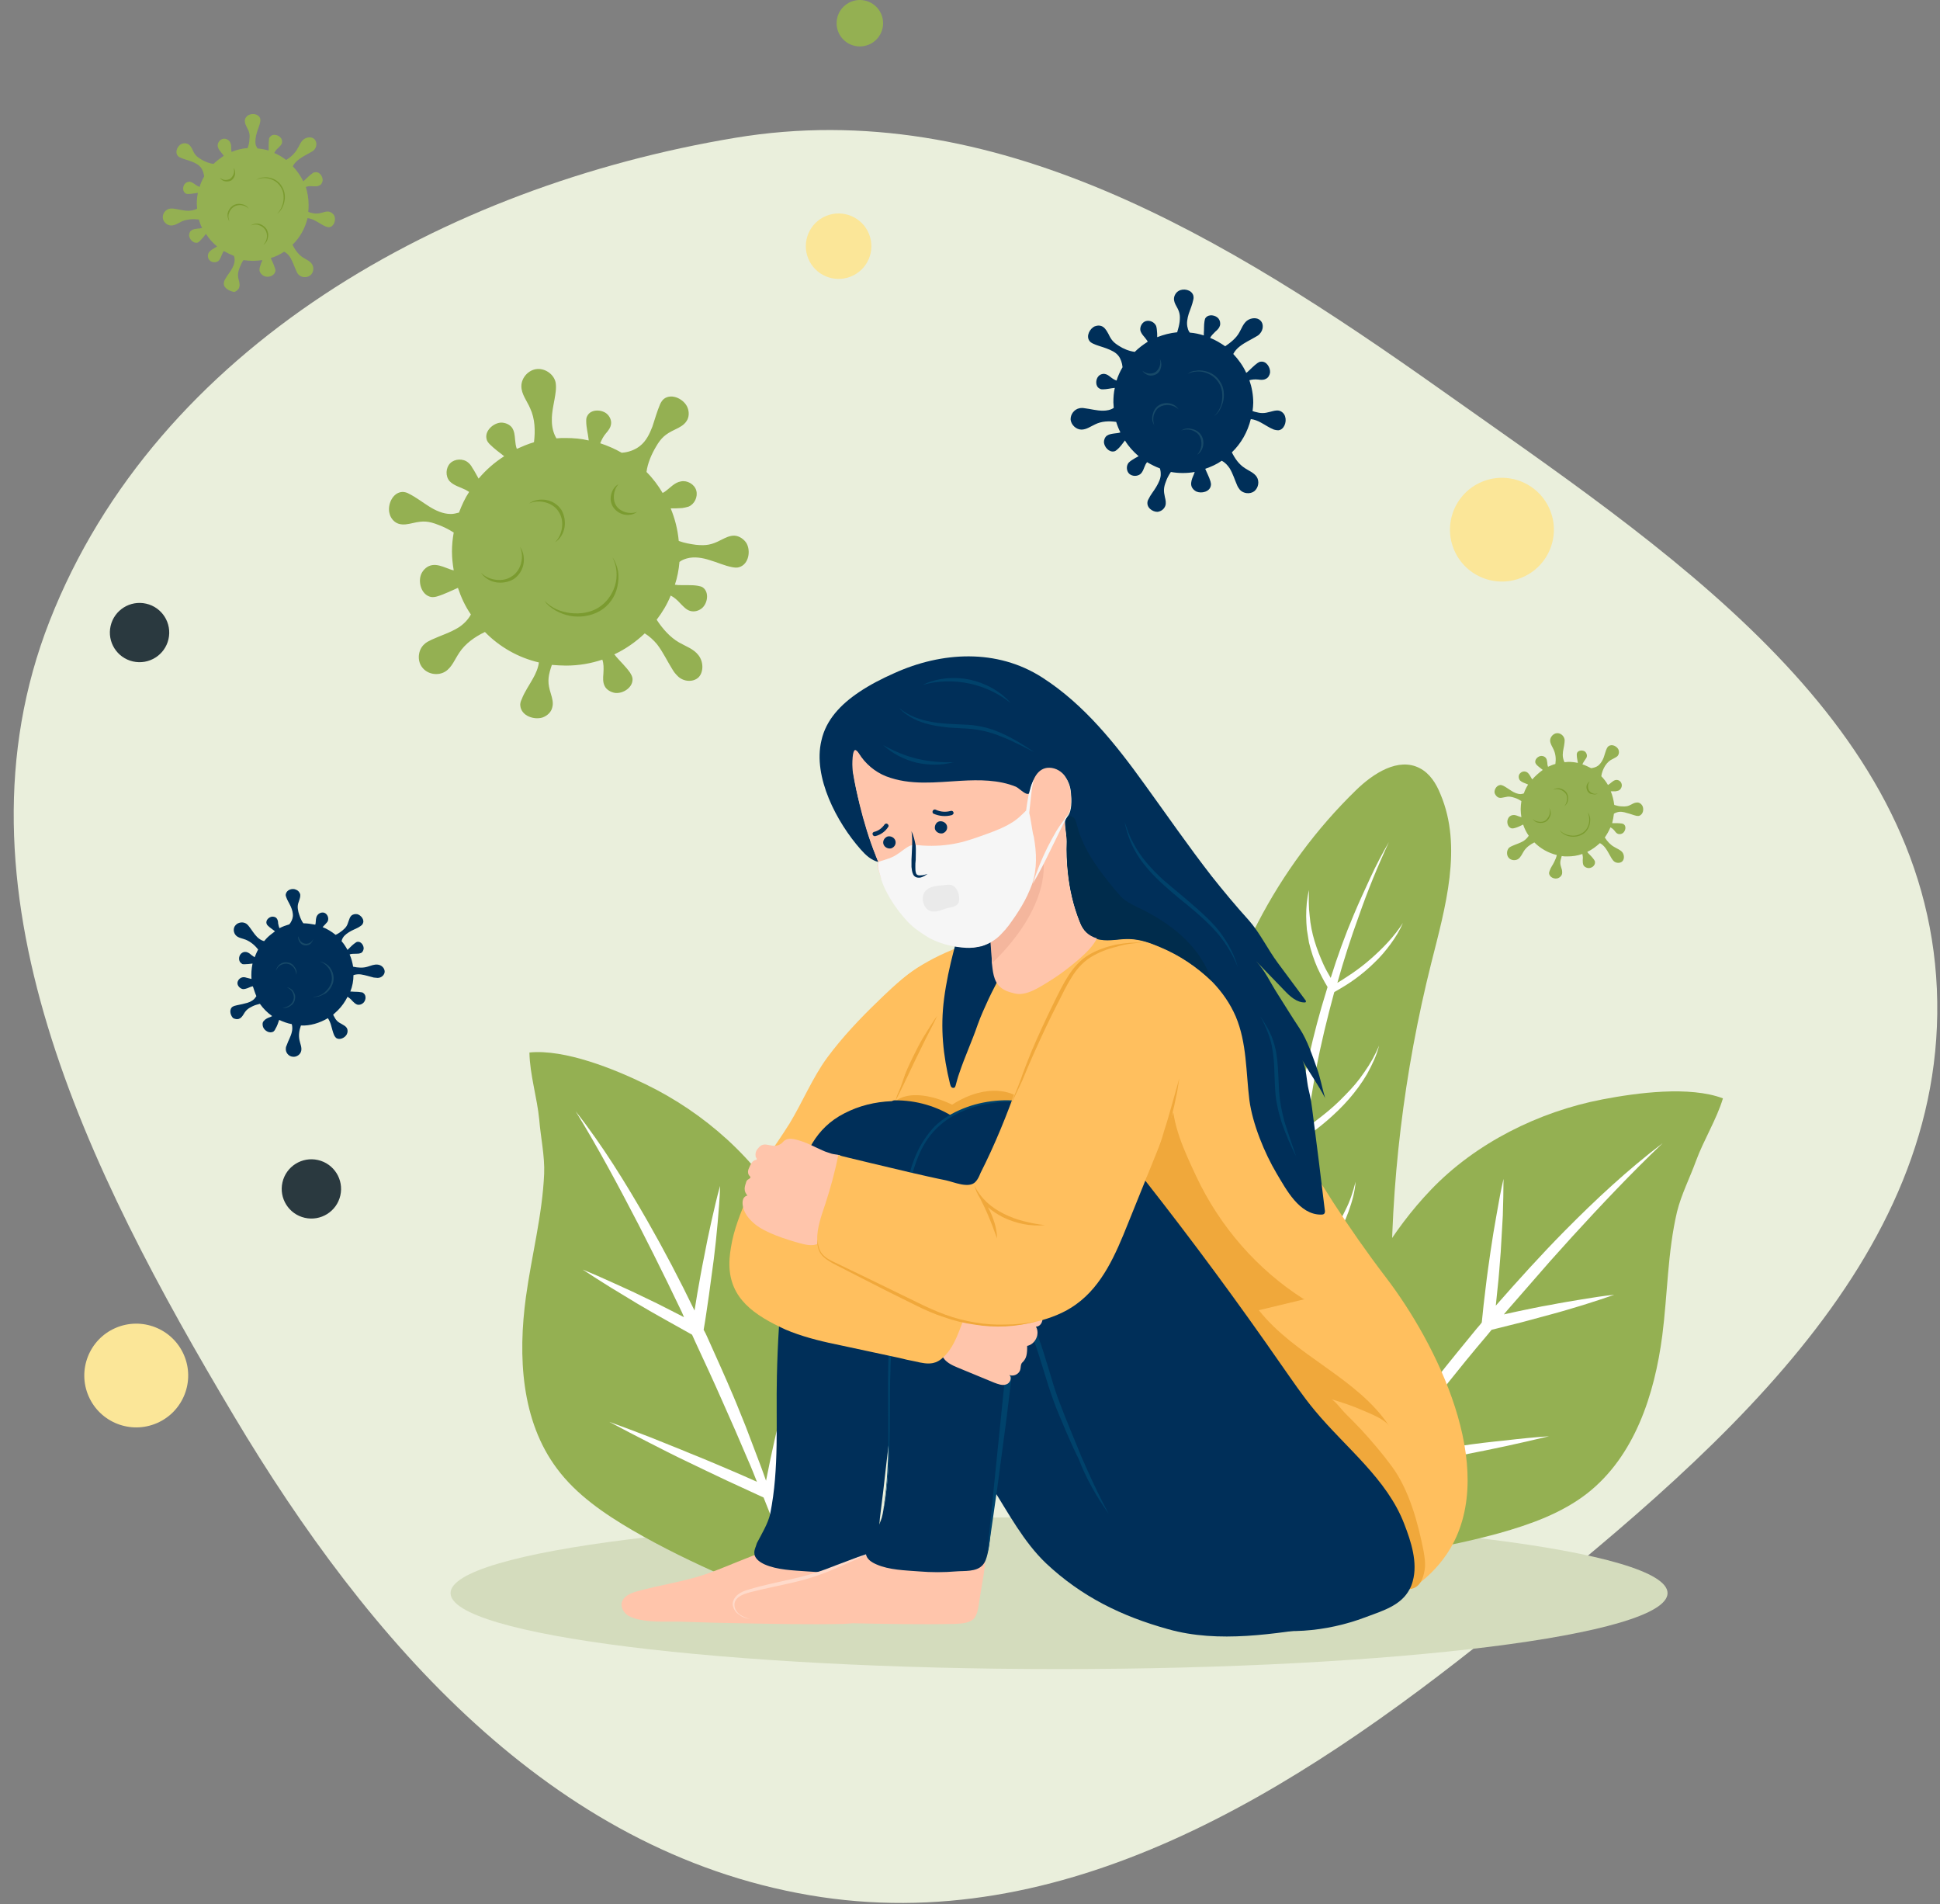 <svg width="429" height="421" viewBox="0 0 429 421" fill="none" xmlns="http://www.w3.org/2000/svg">
<rect x="0" y="0" width="429" height="421" fill="#808080" stroke="none"/>
<g clip-path="url(#clip0)">
<path fill-rule="evenodd" clip-rule="evenodd" d="M162.556 30.471C219.808 20.94 271.115 52.52 318.544 86.101C367.771 120.955 425.678 158.32 428.306 218.627C430.944 279.138 377.645 322.864 330.515 360.742C286.128 396.415 235.134 428.581 179.001 418.988C121.841 409.219 81.524 362.986 51.767 313.104C19.347 258.757 -12.115 196.184 10.966 137.303C34.729 76.681 98.416 41.148 162.556 30.471Z" fill="#EAEFDC"/>
<path d="M34.733 314.605C40.545 312.066 43.195 305.305 40.652 299.504C38.108 293.703 31.335 291.058 25.523 293.596C19.711 296.135 17.062 302.896 19.605 308.698C22.148 314.499 28.922 317.144 34.733 314.605Z" fill="#FBE698"/>
<g clip-path="url(#clip1)">
<path d="M89.016 108.755C89.481 108.755 90.024 108.91 90.412 109.142C91.962 109.916 93.357 111 94.83 111.929C96.302 112.858 97.93 113.632 99.713 113.632C100.333 113.632 100.876 113.477 101.496 113.322C102.116 111.697 102.813 110.148 103.743 108.755C103.511 108.6 103.201 108.445 102.968 108.291C101.728 107.671 100.333 107.362 99.403 106.355C98.473 105.272 98.55 103.414 99.558 102.408C100.565 101.401 102.426 101.324 103.511 102.253C103.898 102.562 104.209 102.95 104.441 103.414C104.984 104.188 105.371 105.04 105.836 105.814C107.464 103.878 109.324 102.253 111.494 100.86C110.409 100.008 109.324 99.234 108.317 98.228C108.007 97.918 107.696 97.531 107.619 97.144C107.076 95.286 109.092 93.506 110.797 93.428C111.727 93.428 112.657 93.815 113.2 94.512C113.742 95.286 113.82 96.215 113.897 97.144C113.975 97.995 114.052 98.615 114.285 99.234C115.525 98.692 116.765 98.15 118.083 97.763C118.393 95.209 118.315 92.577 117.23 90.255C116.533 88.629 115.293 87.158 115.293 85.378C115.293 83.52 116.843 81.74 118.781 81.585C120.641 81.43 122.579 82.823 122.889 84.681C122.966 85.301 122.966 85.92 122.889 86.539C122.656 88.707 121.958 90.874 122.036 93.041C122.036 94.357 122.346 95.751 123.044 96.912C123.741 96.834 124.361 96.834 125.059 96.834C126.842 96.834 128.547 96.989 130.175 97.376C130.175 97.299 130.175 97.299 130.175 97.221C130.02 95.828 129.632 94.512 129.632 93.119C129.632 92.732 129.632 92.345 129.865 91.958C130.64 90.409 133.042 90.487 134.205 91.493C134.825 92.035 135.213 92.886 135.135 93.661C135.058 94.512 134.515 95.209 133.973 95.828C133.43 96.447 133.042 97.221 132.732 97.995C134.36 98.537 135.988 99.234 137.461 100.085H137.538C138.933 100.008 140.406 99.466 141.491 98.615C142.886 97.531 143.661 95.905 144.282 94.28C144.824 92.654 145.289 90.951 145.987 89.326C146.219 88.861 146.452 88.474 146.839 88.165C148.622 86.849 151.335 88.32 152.033 90.1C152.42 91.029 152.42 92.267 151.8 93.119C151.257 93.97 150.25 94.512 149.242 94.977C147.149 95.983 146.219 96.757 145.057 98.769C144.127 100.318 143.196 102.408 142.964 104.343C144.359 105.736 145.522 107.284 146.529 108.987C146.762 108.833 146.994 108.755 147.149 108.6C148.235 107.826 149.165 106.665 150.56 106.433C151.955 106.123 153.583 107.052 153.97 108.445C154.358 109.839 153.583 111.464 152.265 112.006C151.8 112.161 151.335 112.238 150.87 112.316C150.017 112.393 149.165 112.393 148.312 112.393C149.242 114.638 149.862 117.038 150.095 119.592C151.335 120.057 152.73 120.289 153.893 120.444C156.218 120.676 157.381 120.444 159.474 119.36C160.404 118.896 161.411 118.354 162.497 118.431C163.504 118.508 164.512 119.205 165.054 120.057C166.062 121.76 165.597 124.779 163.427 125.398C162.962 125.553 162.419 125.475 161.954 125.398C160.249 125.088 158.621 124.314 156.993 123.85C155.366 123.308 153.505 122.998 151.878 123.463C151.335 123.617 150.715 123.85 150.25 124.237C150.095 126.017 149.785 127.643 149.242 129.268C149.475 129.268 149.707 129.346 149.94 129.346C151.412 129.423 152.885 129.268 154.28 129.5C154.668 129.578 155.133 129.655 155.443 129.887C156.916 130.971 156.451 133.526 155.133 134.532C154.435 135.074 153.505 135.306 152.653 135.074C151.8 134.842 151.18 134.145 150.56 133.526C149.707 132.597 149.087 132.055 148.312 131.668C147.537 133.603 146.452 135.383 145.212 137.009C146.529 139.022 148.157 140.879 150.172 142.04C151.645 142.892 153.35 143.434 154.435 144.827C155.598 146.298 155.598 148.543 154.513 149.704C153.35 150.865 151.18 150.788 149.862 149.472C149.397 149.007 149.01 148.543 148.7 148.001C147.537 146.143 146.607 144.13 145.289 142.427C144.514 141.499 143.584 140.647 142.576 140.028C140.639 141.886 138.313 143.511 135.833 144.672C135.988 144.827 136.143 144.982 136.22 145.137C137.228 146.298 138.391 147.382 139.321 148.698C139.553 149.085 139.786 149.472 139.863 149.936C140.096 151.949 137.771 153.419 135.988 153.187C135.058 153.032 134.128 152.49 133.74 151.716C133.275 150.865 133.353 149.859 133.43 148.93C133.508 147.614 133.508 146.762 133.197 145.833C130.64 146.685 128.004 147.149 125.136 147.149C124.129 147.149 123.044 147.072 122.036 146.995C121.958 147.227 121.881 147.459 121.803 147.691C121.106 149.936 121.106 151.097 121.803 153.342C122.113 154.348 122.424 155.432 122.113 156.438C121.881 157.445 121.028 158.219 120.021 158.606C118.16 159.225 115.293 158.296 115.06 156.051C114.982 155.587 115.138 155.045 115.37 154.58C115.99 152.955 116.998 151.562 117.85 150.013C118.47 148.93 119.013 147.691 119.168 146.453C114.517 145.369 110.409 142.969 107.231 139.718C104.984 140.802 102.891 142.273 101.573 144.285C100.566 145.756 99.945 147.536 98.473 148.465C96.845 149.472 94.52 149.085 93.357 147.536C92.194 146.066 92.427 143.666 93.822 142.427C94.287 141.963 94.83 141.731 95.45 141.421C97.465 140.492 99.558 139.873 101.418 138.712C102.503 138.015 103.511 137.009 104.131 135.848C102.891 134.067 101.961 132.055 101.263 129.965C99.79 130.584 98.318 131.358 96.767 131.823C96.302 131.977 95.76 132.055 95.295 131.977C93.124 131.513 92.349 128.571 93.202 126.791C93.667 125.862 94.52 125.088 95.605 124.933C96.612 124.779 97.698 125.166 98.705 125.553C99.325 125.785 99.868 126.017 100.333 126.094C100.1 124.701 99.945 123.308 99.945 121.914C99.945 120.444 100.1 119.05 100.333 117.734C99.248 117.038 98.008 116.418 96.922 116.031C94.752 115.18 93.59 115.103 91.264 115.644C90.257 115.877 89.171 116.109 88.164 115.799C87.156 115.49 86.381 114.561 86.148 113.554C85.606 111.697 86.769 108.833 89.016 108.755Z" fill="#94B052"/>
<path d="M135.446 123.23C136.453 125.166 136.608 127.488 135.988 129.5C135.368 131.513 134.051 133.293 132.268 134.377C130.485 135.461 128.315 135.771 126.145 135.538C125.059 135.383 124.052 135.151 123.044 134.687C122.036 134.222 121.184 133.603 120.409 132.829C121.029 133.758 121.959 134.455 122.889 134.996C123.897 135.538 124.904 135.925 126.067 136.158C128.237 136.545 130.64 136.235 132.655 135.074C134.671 133.913 136.066 131.9 136.531 129.655C136.763 128.572 136.841 127.41 136.686 126.327C136.453 125.166 136.066 124.082 135.446 123.23Z" fill="#7B9B30"/>
<path d="M140.871 113.167C140.018 113.477 139.088 113.477 138.313 113.244C137.538 113.012 136.763 112.548 136.298 111.851C135.833 111.154 135.678 110.303 135.755 109.451C135.833 108.6 136.143 107.748 136.763 107.052C135.91 107.516 135.368 108.368 135.135 109.374C134.903 110.303 135.058 111.387 135.678 112.238C136.298 113.09 137.228 113.631 138.158 113.786C139.088 113.941 140.096 113.786 140.871 113.167Z" fill="#7B9B30"/>
<path d="M114.983 120.908C115.525 122.069 115.525 123.385 115.215 124.546C114.905 125.707 114.208 126.791 113.2 127.41C112.192 128.107 110.952 128.339 109.712 128.185C108.472 128.03 107.309 127.565 106.379 126.636C107.077 127.72 108.317 128.494 109.634 128.726C110.952 128.959 112.425 128.726 113.587 128.03C114.75 127.256 115.525 126.017 115.758 124.701C115.99 123.385 115.758 121.915 114.983 120.908Z" fill="#7B9B30"/>
<path d="M116.998 111.309C118.161 110.767 119.479 110.767 120.641 111.077C121.804 111.387 122.889 112.083 123.509 113.09C124.207 114.096 124.439 115.334 124.284 116.573C124.129 117.811 123.664 118.973 122.734 119.901C123.819 119.205 124.594 117.966 124.827 116.65C125.059 115.334 124.827 113.864 124.129 112.703C123.354 111.541 122.114 110.767 120.796 110.535C119.479 110.303 118.006 110.535 116.998 111.309Z" fill="#7B9B30"/>
<path d="M49.487 62.697C49.487 62.465 49.564 62.233 49.642 62.001C50.029 61.227 50.572 60.53 51.037 59.833C51.502 59.136 51.889 58.285 51.889 57.434C51.889 57.124 51.812 56.814 51.734 56.582C50.959 56.272 50.184 55.885 49.487 55.498C49.409 55.653 49.332 55.731 49.254 55.885C48.944 56.505 48.789 57.201 48.324 57.666C47.781 58.13 46.851 58.053 46.386 57.588C45.844 57.047 45.844 56.195 46.309 55.653C46.464 55.498 46.696 55.343 46.851 55.189C47.239 54.956 47.626 54.724 48.014 54.492C47.084 53.718 46.231 52.789 45.533 51.705C45.146 52.247 44.681 52.789 44.216 53.254C44.061 53.408 43.906 53.563 43.673 53.641C42.743 53.873 41.891 52.867 41.813 52.092C41.813 51.628 41.968 51.163 42.356 50.931C42.743 50.622 43.208 50.622 43.673 50.544C44.061 50.544 44.448 50.467 44.681 50.389C44.371 49.77 44.138 49.151 43.983 48.532C42.743 48.377 41.425 48.454 40.263 48.919C39.488 49.306 38.713 49.848 37.86 49.848C36.93 49.848 36.077 49.074 36 48.145C35.922 47.216 36.62 46.287 37.55 46.132C37.86 46.055 38.17 46.132 38.48 46.132C39.565 46.287 40.573 46.596 41.658 46.596C42.278 46.596 42.976 46.442 43.596 46.132C43.596 45.822 43.518 45.435 43.518 45.126C43.518 44.274 43.596 43.423 43.751 42.649H43.673C42.976 42.726 42.356 42.881 41.658 42.881C41.503 42.881 41.27 42.881 41.115 42.803C40.34 42.416 40.34 41.255 40.883 40.636C41.115 40.326 41.581 40.172 41.968 40.172C42.356 40.249 42.743 40.481 43.053 40.714C43.363 40.946 43.751 41.178 44.138 41.333C44.371 40.481 44.758 39.707 45.146 39.011C45.069 38.314 44.836 37.617 44.448 37.075C43.906 36.379 43.131 35.992 42.278 35.682C41.503 35.372 40.65 35.218 39.875 34.831C39.643 34.753 39.41 34.598 39.255 34.366C38.635 33.515 39.333 32.121 40.185 31.812C40.65 31.579 41.27 31.657 41.658 31.889C42.123 32.199 42.356 32.663 42.588 33.127C43.053 34.211 43.441 34.598 44.448 35.218C45.224 35.682 46.231 36.146 47.239 36.224C47.936 35.527 48.712 34.985 49.487 34.443C49.409 34.366 49.332 34.211 49.254 34.134C48.867 33.592 48.324 33.127 48.169 32.431C48.014 31.734 48.479 30.96 49.176 30.728C49.874 30.496 50.649 30.883 50.959 31.579C51.037 31.812 51.114 32.044 51.114 32.276C51.114 32.663 51.114 33.127 51.192 33.592C52.277 33.127 53.517 32.818 54.757 32.74C54.99 32.121 55.145 31.424 55.145 30.883C55.3 29.722 55.145 29.18 54.602 28.173C54.37 27.709 54.137 27.244 54.137 26.703C54.137 26.161 54.525 25.696 54.912 25.464C55.765 25 57.238 25.154 57.548 26.238C57.625 26.471 57.548 26.703 57.548 26.935C57.393 27.786 57.005 28.561 56.773 29.412C56.54 30.263 56.385 31.115 56.54 31.966C56.617 32.276 56.773 32.508 56.928 32.818C57.78 32.895 58.633 33.05 59.408 33.282C59.408 33.205 59.408 33.05 59.408 32.973C59.408 32.276 59.408 31.502 59.486 30.805C59.486 30.573 59.563 30.418 59.718 30.263C60.261 29.489 61.501 29.799 62.043 30.418C62.353 30.728 62.431 31.192 62.353 31.657C62.198 32.044 61.888 32.353 61.578 32.663C61.113 33.05 60.881 33.36 60.648 33.824C61.578 34.211 62.508 34.753 63.283 35.372C64.291 34.753 65.221 33.902 65.764 32.895C66.229 32.199 66.461 31.347 67.159 30.805C67.857 30.263 69.019 30.186 69.562 30.805C70.104 31.347 70.104 32.431 69.484 33.127C69.252 33.36 69.019 33.515 68.709 33.669C67.779 34.211 66.771 34.676 65.919 35.372C65.454 35.759 64.989 36.224 64.756 36.766C65.686 37.772 66.461 38.856 67.082 40.094C67.159 40.017 67.237 39.939 67.314 39.862C67.934 39.32 68.399 38.778 69.097 38.314C69.252 38.159 69.484 38.082 69.717 38.082C70.725 37.927 71.422 39.088 71.345 39.939C71.267 40.404 71.034 40.868 70.57 41.023C70.182 41.255 69.639 41.178 69.174 41.178C68.554 41.1 68.089 41.178 67.624 41.333C68.012 42.571 68.244 43.887 68.244 45.281C68.244 45.822 68.244 46.287 68.167 46.829C68.322 46.906 68.399 46.906 68.554 46.983C69.639 47.293 70.259 47.293 71.345 46.983C71.81 46.829 72.352 46.674 72.895 46.829C73.36 46.983 73.825 47.37 73.98 47.835C74.29 48.764 73.825 50.157 72.74 50.235C72.507 50.235 72.275 50.157 72.042 50.08C71.267 49.77 70.57 49.228 69.794 48.841C69.252 48.532 68.632 48.299 68.012 48.222C67.469 50.467 66.306 52.557 64.679 54.105C65.221 55.189 65.919 56.195 66.927 56.892C67.624 57.356 68.554 57.666 69.019 58.44C69.484 59.214 69.329 60.375 68.554 60.917C67.779 61.459 66.616 61.381 65.996 60.685C65.764 60.452 65.609 60.143 65.531 59.911C65.066 58.904 64.756 57.898 64.214 56.969C63.904 56.427 63.361 55.885 62.818 55.653C61.888 56.272 60.958 56.737 59.873 57.047C60.183 57.743 60.571 58.517 60.803 59.291C60.881 59.524 60.958 59.756 60.881 59.988C60.648 61.072 59.175 61.459 58.323 60.994C57.858 60.762 57.47 60.298 57.393 59.833C57.315 59.291 57.548 58.827 57.703 58.285C57.858 57.975 57.935 57.743 58.013 57.511C57.315 57.588 56.618 57.666 55.92 57.666C55.222 57.666 54.525 57.588 53.827 57.511C53.44 58.053 53.207 58.672 52.974 59.214C52.587 60.298 52.51 60.84 52.819 62.001C52.975 62.542 53.052 63.084 52.897 63.549C52.742 64.013 52.277 64.4 51.812 64.555C50.882 64.4 49.487 63.781 49.487 62.697Z" fill="#94B052"/>
<path d="M56.617 39.785C57.547 39.32 58.71 39.243 59.718 39.552C60.725 39.862 61.578 40.481 62.12 41.41C62.663 42.262 62.818 43.345 62.663 44.429C62.585 44.971 62.43 45.435 62.198 45.977C61.965 46.442 61.655 46.906 61.268 47.293C61.733 46.983 62.043 46.519 62.353 46.055C62.585 45.59 62.818 45.048 62.895 44.507C63.128 43.423 62.973 42.262 62.353 41.255C61.81 40.249 60.803 39.552 59.718 39.32C59.175 39.165 58.632 39.165 58.09 39.243C57.625 39.243 57.082 39.475 56.617 39.785Z" fill="#7B9B30"/>
<path d="M51.656 37.153C51.811 37.617 51.811 38.004 51.656 38.469C51.501 38.856 51.269 39.243 50.959 39.475C50.648 39.707 50.184 39.785 49.796 39.785C49.408 39.785 48.943 39.553 48.633 39.32C48.866 39.707 49.331 40.017 49.796 40.094C50.261 40.172 50.803 40.094 51.191 39.862C51.579 39.553 51.889 39.088 51.966 38.624C52.044 38.004 51.966 37.462 51.656 37.153Z" fill="#7B9B30"/>
<path d="M55.454 49.848C56.074 49.615 56.694 49.538 57.237 49.77C57.779 49.925 58.322 50.312 58.632 50.776C58.942 51.241 59.097 51.86 59.02 52.48C58.942 53.099 58.71 53.641 58.245 54.105C58.787 53.795 59.175 53.176 59.252 52.48C59.407 51.86 59.252 51.086 58.865 50.544C58.477 50.002 57.857 49.615 57.237 49.461C56.694 49.383 55.997 49.461 55.454 49.848Z" fill="#7B9B30"/>
<path d="M50.726 48.919C50.494 48.3 50.416 47.68 50.649 47.138C50.804 46.596 51.191 46.055 51.656 45.745C52.121 45.435 52.741 45.281 53.361 45.358C53.982 45.435 54.524 45.668 54.989 46.132C54.679 45.59 54.059 45.203 53.361 45.126C52.741 44.971 51.966 45.126 51.424 45.513C50.881 45.9 50.494 46.519 50.339 47.138C50.261 47.68 50.339 48.377 50.726 48.919Z" fill="#7B9B30"/>
<path d="M253.727 111.232C253.727 110.922 253.804 110.613 253.959 110.381C254.425 109.374 255.122 108.6 255.665 107.671C256.207 106.742 256.75 105.736 256.672 104.652C256.672 104.265 256.595 103.956 256.517 103.569C255.51 103.182 254.58 102.717 253.649 102.175C253.572 102.33 253.417 102.485 253.339 102.64C252.952 103.414 252.797 104.265 252.177 104.807C251.479 105.349 250.394 105.349 249.696 104.73C249.076 104.111 248.999 102.949 249.619 102.253C249.851 102.021 250.084 101.866 250.316 101.711C250.782 101.401 251.324 101.092 251.789 100.859C250.627 99.853 249.541 98.692 248.766 97.376C248.224 98.073 247.759 98.769 247.139 99.311C246.906 99.466 246.751 99.698 246.441 99.776C245.278 100.085 244.193 98.847 244.116 97.763C244.116 97.221 244.348 96.602 244.813 96.292C245.278 95.983 245.898 95.905 246.441 95.828C246.984 95.751 247.371 95.751 247.759 95.596C247.371 94.822 247.061 94.047 246.828 93.273C245.201 93.041 243.573 93.119 242.178 93.815C241.17 94.28 240.24 94.976 239.155 94.976C237.992 94.976 236.907 93.97 236.752 92.809C236.675 91.648 237.527 90.487 238.69 90.254C239.077 90.177 239.465 90.177 239.853 90.254C241.17 90.409 242.488 90.796 243.883 90.796C244.736 90.796 245.588 90.642 246.286 90.177C246.286 89.79 246.208 89.326 246.208 88.939C246.208 87.855 246.286 86.771 246.518 85.765H246.441C245.588 85.842 244.736 86.075 243.883 86.075C243.651 86.075 243.418 86.075 243.185 85.92C242.178 85.455 242.255 83.907 242.875 83.21C243.185 82.823 243.728 82.591 244.271 82.669C244.813 82.746 245.201 83.056 245.588 83.365C245.976 83.675 246.441 83.984 246.906 84.139C247.216 83.133 247.681 82.127 248.224 81.198C248.224 81.198 248.224 81.198 248.224 81.12C248.146 80.269 247.836 79.34 247.371 78.721C246.751 77.869 245.666 77.405 244.658 77.018C243.651 76.631 242.565 76.398 241.635 75.934C241.325 75.779 241.093 75.624 240.938 75.392C240.085 74.308 241.015 72.606 242.1 72.141C242.72 71.909 243.418 71.909 243.961 72.296C244.503 72.683 244.813 73.302 245.123 73.844C245.743 75.16 246.208 75.702 247.449 76.476C248.379 77.095 249.696 77.637 250.937 77.792C251.789 76.94 252.719 76.244 253.804 75.547C253.727 75.392 253.649 75.237 253.572 75.16C253.107 74.463 252.409 73.921 252.177 73.07C252.022 72.219 252.564 71.212 253.417 70.98C254.27 70.748 255.277 71.212 255.665 72.064C255.742 72.373 255.82 72.683 255.82 72.915C255.897 73.457 255.897 73.999 255.897 74.541C257.292 73.999 258.765 73.612 260.315 73.457C260.548 72.683 260.78 71.832 260.858 71.135C261.013 69.664 260.858 68.967 260.16 67.729C259.85 67.187 259.54 66.568 259.618 65.871C259.695 65.252 260.083 64.633 260.625 64.323C261.633 63.704 263.493 64.013 263.881 65.329C263.958 65.639 263.958 65.948 263.881 66.258C263.648 67.342 263.261 68.271 262.873 69.354C262.563 70.361 262.331 71.522 262.641 72.528C262.718 72.915 262.873 73.225 263.106 73.534C264.191 73.612 265.199 73.844 266.206 74.154C266.206 73.999 266.206 73.844 266.206 73.689C266.284 72.76 266.206 71.909 266.361 70.98C266.439 70.748 266.439 70.438 266.594 70.283C267.291 69.354 268.842 69.664 269.462 70.438C269.772 70.825 269.927 71.444 269.772 71.986C269.617 72.528 269.229 72.915 268.764 73.302C268.221 73.844 267.834 74.231 267.601 74.696C268.764 75.16 269.927 75.857 270.934 76.553C272.174 75.702 273.337 74.773 274.035 73.534C274.577 72.606 274.887 71.599 275.74 70.903C276.67 70.206 278.065 70.129 278.763 70.903C279.46 71.599 279.383 72.915 278.608 73.767C278.375 74.076 277.988 74.308 277.678 74.463C276.515 75.16 275.275 75.702 274.19 76.553C273.57 77.018 273.027 77.637 272.717 78.256C273.88 79.495 274.887 80.888 275.585 82.436C275.662 82.359 275.817 82.281 275.895 82.204C276.593 81.585 277.29 80.811 278.065 80.269C278.298 80.114 278.53 79.959 278.84 79.959C280.081 79.805 280.933 81.275 280.856 82.359C280.778 82.901 280.468 83.52 279.926 83.752C279.383 84.062 278.763 83.984 278.22 83.907C277.445 83.83 276.825 83.907 276.283 84.062C276.825 85.61 277.135 87.313 277.135 89.016C277.135 89.635 277.058 90.254 276.98 90.874C277.135 90.951 277.29 90.951 277.445 91.029C278.84 91.416 279.538 91.416 280.933 91.029C281.553 90.874 282.251 90.642 282.871 90.796C283.491 90.951 284.034 91.493 284.189 92.112C284.576 93.273 283.956 95.054 282.638 95.131C282.328 95.131 282.018 95.054 281.708 94.976C280.701 94.589 279.848 93.97 278.84 93.428C278.143 93.041 277.368 92.732 276.593 92.654C275.895 95.518 274.422 98.073 272.407 100.008C273.105 101.401 273.957 102.64 275.275 103.491C276.205 104.111 277.29 104.498 277.91 105.426C278.53 106.433 278.298 107.826 277.368 108.6C276.438 109.297 274.965 109.142 274.19 108.291C273.957 107.981 273.725 107.671 273.57 107.284C273.027 106.046 272.64 104.73 271.942 103.569C271.477 102.872 270.934 102.253 270.159 101.866C269.074 102.64 267.834 103.182 266.516 103.646C266.904 104.575 267.369 105.426 267.679 106.433C267.756 106.742 267.834 107.052 267.756 107.362C267.524 108.755 265.664 109.142 264.578 108.678C263.958 108.368 263.493 107.826 263.416 107.207C263.338 106.588 263.571 105.891 263.803 105.349C263.958 104.962 264.113 104.652 264.191 104.343C263.338 104.498 262.486 104.575 261.556 104.575C260.703 104.575 259.773 104.498 258.92 104.343C258.455 105.039 258.068 105.736 257.835 106.433C257.292 107.826 257.292 108.523 257.602 109.916C257.758 110.535 257.913 111.232 257.68 111.851C257.447 112.471 256.905 112.935 256.285 113.09C255.51 113.399 253.727 112.625 253.727 111.232Z" fill="#002F59"/>
<path d="M262.64 82.669C263.881 82.049 265.276 81.972 266.516 82.359C267.756 82.746 268.841 83.52 269.539 84.681C270.236 85.765 270.391 87.158 270.236 88.474C270.159 89.094 270.004 89.79 269.694 90.332C269.461 90.951 268.996 91.493 268.531 91.958C269.074 91.571 269.539 91.029 269.849 90.409C270.159 89.79 270.391 89.171 270.546 88.474C270.779 87.081 270.624 85.61 269.849 84.449C269.151 83.211 267.911 82.359 266.516 82.049C265.818 81.895 265.121 81.817 264.423 81.972C263.803 81.972 263.183 82.204 262.64 82.669Z" fill="#174968"/>
<path d="M256.44 79.34C256.672 79.882 256.595 80.424 256.44 80.965C256.285 81.43 255.975 81.894 255.587 82.204C255.2 82.514 254.657 82.591 254.114 82.591C253.572 82.514 253.107 82.359 252.642 81.972C252.952 82.514 253.494 82.823 254.037 82.978C254.657 83.133 255.277 82.978 255.82 82.668C256.362 82.281 256.672 81.74 256.75 81.12C256.905 80.424 256.75 79.727 256.44 79.34Z" fill="#174968"/>
<path d="M261.167 95.209C261.865 94.899 262.717 94.899 263.415 95.054C264.113 95.286 264.81 95.673 265.198 96.292C265.585 96.912 265.74 97.686 265.663 98.46C265.585 99.234 265.275 99.93 264.733 100.55C265.43 100.085 265.895 99.389 266.05 98.537C266.205 97.686 266.05 96.834 265.585 96.138C265.12 95.441 264.345 94.976 263.492 94.822C262.717 94.589 261.865 94.744 261.167 95.209Z" fill="#174968"/>
<path d="M255.277 94.047C254.967 93.35 254.967 92.499 255.122 91.802C255.354 91.106 255.742 90.409 256.362 90.022C256.982 89.635 257.757 89.48 258.532 89.557C259.307 89.635 260.005 89.944 260.625 90.486C260.16 89.79 259.462 89.325 258.61 89.17C257.757 89.016 256.904 89.17 256.207 89.635C255.509 90.099 255.044 90.873 254.889 91.725C254.657 92.499 254.812 93.35 255.277 94.047Z" fill="#174968"/>
<path d="M51.269 222.699C51.424 222.544 51.656 222.466 51.811 222.389C52.587 222.157 53.362 222.079 54.137 221.847C54.912 221.692 55.687 221.383 56.23 220.841C56.385 220.686 56.54 220.454 56.695 220.222C56.385 219.525 56.152 218.751 55.919 218.054C55.764 218.054 55.687 218.132 55.532 218.132C54.989 218.364 54.369 218.673 53.749 218.673C53.129 218.596 52.509 217.977 52.509 217.358C52.509 216.738 53.052 216.119 53.749 216.042C53.982 216.042 54.214 216.042 54.369 216.119C54.757 216.196 55.222 216.351 55.609 216.429C55.532 215.268 55.609 214.184 55.842 213.023C55.222 213.1 54.602 213.178 53.982 213.178C53.749 213.178 53.594 213.177 53.439 213.023C52.664 212.558 52.742 211.397 53.284 210.855C53.594 210.546 53.982 210.391 54.447 210.468C54.834 210.546 55.222 210.778 55.532 211.087C55.842 211.32 56.075 211.475 56.307 211.629C56.54 211.087 56.772 210.468 57.082 209.926C56.385 208.997 55.454 208.223 54.369 207.759C53.594 207.449 52.742 207.372 52.199 206.83C51.579 206.211 51.501 205.127 52.121 204.508C52.664 203.889 53.749 203.734 54.447 204.198C54.679 204.353 54.912 204.585 55.067 204.817C55.687 205.592 56.152 206.443 56.85 207.14C57.237 207.527 57.78 207.914 58.4 208.069C58.632 207.836 58.787 207.604 59.02 207.372C59.562 206.83 60.183 206.366 60.803 205.901C60.803 205.901 60.725 205.901 60.725 205.824C60.26 205.437 59.718 205.127 59.252 204.663C59.097 204.508 59.02 204.43 58.942 204.198C58.71 203.424 59.485 202.727 60.183 202.65C60.57 202.65 60.958 202.727 61.19 203.037C61.423 203.347 61.5 203.734 61.5 204.121C61.578 204.508 61.655 204.895 61.81 205.205C62.508 204.817 63.206 204.585 63.981 204.353C64.368 203.889 64.678 203.269 64.756 202.65C64.833 201.876 64.601 201.102 64.291 200.405C63.981 199.709 63.516 199.012 63.283 198.315C63.206 198.083 63.128 197.851 63.206 197.696C63.361 196.69 64.678 196.303 65.453 196.69C65.918 196.844 66.228 197.232 66.383 197.696C66.461 198.16 66.306 198.625 66.151 199.089C65.763 200.096 65.763 200.637 65.996 201.644C66.228 202.418 66.538 203.424 67.081 204.121C67.934 204.121 68.864 204.276 69.716 204.43C69.716 204.353 69.794 204.198 69.794 204.121C69.871 203.502 69.794 202.882 70.181 202.34C70.569 201.799 71.344 201.566 71.887 201.876C72.429 202.186 72.739 202.96 72.507 203.579C72.429 203.811 72.274 203.966 72.119 204.121C71.887 204.43 71.577 204.663 71.344 204.972C72.352 205.359 73.359 205.979 74.212 206.675C74.755 206.443 75.297 206.056 75.685 205.746C76.537 205.05 76.77 204.663 77.08 203.656C77.235 203.192 77.39 202.727 77.7 202.418C78.088 202.108 78.553 202.031 79.018 202.108C79.87 202.34 80.723 203.424 80.18 204.276C80.103 204.508 79.87 204.585 79.715 204.74C79.095 205.204 78.32 205.437 77.623 205.824C76.925 206.211 76.227 206.675 75.84 207.295C75.685 207.527 75.607 207.759 75.53 208.069C76.072 208.688 76.46 209.307 76.847 210.004C76.925 209.926 77.002 209.849 77.08 209.772C77.545 209.307 78.01 208.843 78.553 208.456C78.708 208.378 78.863 208.223 79.018 208.223C79.87 208.069 80.49 209.075 80.413 209.772C80.335 210.159 80.18 210.546 79.793 210.7C79.405 210.855 79.018 210.855 78.63 210.855C78.088 210.855 77.7 210.855 77.312 211.01C77.7 211.862 77.933 212.79 78.088 213.719C79.173 213.952 80.258 214.029 81.265 213.719C82.04 213.487 82.738 213.177 83.513 213.255C84.366 213.332 85.064 214.029 85.064 214.803C85.064 215.5 84.366 216.196 83.513 216.196C83.203 216.196 82.971 216.119 82.661 216.119C81.731 215.887 80.8 215.577 79.793 215.422C79.25 215.345 78.63 215.422 78.165 215.577C78.165 216.816 77.933 218.054 77.467 219.215C77.545 219.215 77.622 219.215 77.778 219.215C78.475 219.293 79.173 219.215 79.87 219.37C80.103 219.37 80.258 219.448 80.413 219.602C81.11 220.144 80.878 221.383 80.18 221.847C79.87 222.079 79.405 222.234 78.94 222.079C78.553 221.925 78.243 221.615 77.933 221.305C77.545 220.841 77.235 220.609 76.847 220.376C76.305 221.46 75.607 222.466 74.677 223.395C74.367 223.705 73.979 224.015 73.669 224.324C73.747 224.402 73.747 224.556 73.824 224.634C74.29 225.563 74.677 225.95 75.607 226.414C75.995 226.646 76.46 226.879 76.692 227.266C76.925 227.653 76.925 228.195 76.692 228.659C76.305 229.433 75.065 230.052 74.29 229.433C74.135 229.278 73.979 229.046 73.902 228.891C73.592 228.195 73.437 227.421 73.204 226.646C73.049 226.105 72.817 225.563 72.507 225.098C70.647 226.182 68.631 226.801 66.538 226.724C66.151 227.808 65.996 228.891 66.228 229.975C66.383 230.749 66.771 231.523 66.616 232.297C66.461 233.149 65.531 233.768 64.678 233.613C63.826 233.536 63.128 232.684 63.206 231.833C63.206 231.523 63.283 231.291 63.438 230.981C63.748 230.052 64.291 229.201 64.523 228.195C64.678 227.653 64.678 226.956 64.523 226.414C63.593 226.259 62.585 225.872 61.733 225.485C61.5 226.182 61.268 226.879 60.88 227.498C60.803 227.73 60.648 227.885 60.493 228.04C59.64 228.582 58.477 227.885 58.167 227.033C58.012 226.569 58.012 226.027 58.322 225.718C58.632 225.331 59.097 225.098 59.485 224.943C59.795 224.866 60.028 224.711 60.183 224.634C59.64 224.247 59.175 223.86 58.71 223.395C58.245 222.931 57.857 222.466 57.47 221.925C56.85 222.079 56.307 222.234 55.842 222.466C54.912 222.931 54.447 223.24 53.904 224.169C53.672 224.556 53.362 225.021 52.974 225.176C52.587 225.408 52.044 225.331 51.579 225.098C51.114 224.711 50.571 223.473 51.269 222.699Z" fill="#002F59"/>
<path d="M70.724 212.558C71.654 212.867 72.43 213.564 72.895 214.415C73.36 215.267 73.515 216.273 73.282 217.125C73.05 218.054 72.43 218.828 71.732 219.447C71.344 219.757 70.957 219.989 70.492 220.144C70.027 220.298 69.562 220.376 69.019 220.376C69.484 220.453 70.027 220.376 70.492 220.298C70.957 220.144 71.422 219.911 71.887 219.679C72.74 219.137 73.36 218.208 73.67 217.202C73.902 216.196 73.747 215.112 73.205 214.261C72.972 213.796 72.585 213.409 72.197 213.177C71.654 212.79 71.189 212.635 70.724 212.558Z" fill="#174968"/>
<path d="M69.252 207.604C69.097 207.991 68.787 208.3 68.477 208.455C68.167 208.61 67.779 208.687 67.392 208.61C67.004 208.533 66.694 208.3 66.462 208.068C66.229 207.758 66.074 207.371 65.996 206.984C65.841 207.371 65.996 207.836 66.229 208.223C66.462 208.61 66.849 208.92 67.314 208.997C67.779 209.074 68.244 208.997 68.632 208.687C68.942 208.378 69.174 207.991 69.252 207.604Z" fill="#174968"/>
<path d="M63.438 218.286C63.981 218.518 64.446 218.905 64.678 219.37C64.911 219.834 65.066 220.454 64.911 220.918C64.833 221.46 64.446 221.924 64.058 222.234C63.593 222.544 63.051 222.776 62.508 222.776C63.051 222.931 63.748 222.776 64.213 222.389C64.756 222.079 65.143 221.537 65.221 220.918C65.376 220.299 65.221 219.679 64.833 219.138C64.601 218.751 64.058 218.364 63.438 218.286Z" fill="#174968"/>
<path d="M61.036 214.57C61.268 214.028 61.656 213.564 62.121 213.332C62.586 213.099 63.206 212.945 63.671 213.099C64.214 213.177 64.679 213.564 64.989 213.951C65.299 214.415 65.531 214.957 65.531 215.499C65.686 214.957 65.531 214.261 65.144 213.796C64.834 213.254 64.291 212.867 63.671 212.79C63.051 212.635 62.431 212.79 61.888 213.177C61.501 213.486 61.113 214.028 61.036 214.57Z" fill="#174968"/>
<path d="M331.78 173.545C332.013 173.545 332.168 173.622 332.4 173.7C333.02 174.009 333.64 174.474 334.261 174.861C334.881 175.248 335.578 175.558 336.276 175.558C336.508 175.558 336.741 175.48 336.973 175.403C337.206 174.706 337.516 174.087 337.904 173.468C337.826 173.39 337.671 173.313 337.594 173.313C337.051 173.08 336.508 172.926 336.121 172.539C335.733 172.074 335.733 171.3 336.198 170.913C336.663 170.449 337.361 170.449 337.826 170.836C337.981 170.99 338.136 171.145 338.214 171.3C338.446 171.61 338.601 171.997 338.834 172.306C339.531 171.532 340.306 170.836 341.159 170.216C340.694 169.829 340.229 169.52 339.841 169.133C339.686 168.978 339.609 168.823 339.531 168.668C339.299 167.894 340.151 167.12 340.849 167.12C341.237 167.12 341.624 167.275 341.857 167.585C342.089 167.894 342.089 168.281 342.167 168.668C342.167 169.055 342.244 169.287 342.322 169.52C342.864 169.287 343.329 169.055 343.949 168.9C344.104 167.817 344.027 166.733 343.562 165.727C343.252 165.03 342.787 164.411 342.787 163.714C342.787 162.94 343.484 162.166 344.259 162.089C345.035 162.011 345.81 162.63 345.965 163.405C346.042 163.637 345.965 163.946 345.965 164.179C345.887 165.107 345.577 165.959 345.577 166.888C345.577 167.43 345.732 168.049 345.965 168.513C346.275 168.513 346.507 168.436 346.817 168.436C347.515 168.436 348.29 168.513 348.91 168.668V168.591C348.833 168.049 348.678 167.43 348.678 166.888C348.678 166.733 348.678 166.578 348.755 166.423C349.065 165.804 350.073 165.804 350.538 166.191C350.77 166.423 350.925 166.733 350.925 167.12C350.925 167.43 350.693 167.739 350.46 168.049C350.228 168.359 350.073 168.668 349.918 168.978C350.615 169.21 351.235 169.52 351.855 169.829C352.398 169.752 353.018 169.597 353.483 169.21C354.026 168.746 354.413 168.049 354.646 167.43C354.878 166.81 355.033 166.036 355.343 165.417C355.421 165.262 355.576 165.03 355.731 164.953C356.506 164.411 357.591 165.03 357.901 165.727C358.056 166.114 358.056 166.578 357.824 166.965C357.591 167.352 357.126 167.507 356.739 167.739C355.886 168.126 355.498 168.513 354.956 169.287C354.568 169.907 354.181 170.836 354.103 171.61C354.646 172.152 355.188 172.848 355.576 173.545C355.653 173.468 355.731 173.468 355.809 173.39C356.274 173.08 356.661 172.616 357.204 172.461C357.824 172.306 358.444 172.693 358.599 173.313C358.754 173.855 358.444 174.551 357.901 174.783C357.746 174.861 357.514 174.861 357.281 174.938C356.894 174.938 356.584 174.938 356.196 174.938C356.584 175.867 356.816 176.873 356.971 177.957C357.514 178.112 358.056 178.267 358.521 178.267C359.529 178.344 359.994 178.267 360.847 177.802C361.234 177.57 361.622 177.415 362.087 177.415C362.552 177.415 362.94 177.725 363.172 178.112C363.56 178.809 363.405 180.047 362.474 180.357C362.242 180.434 362.087 180.357 361.854 180.357C361.157 180.202 360.459 179.892 359.762 179.738C359.064 179.505 358.289 179.351 357.591 179.583C357.359 179.66 357.126 179.738 356.894 179.892C356.816 180.589 356.661 181.363 356.506 181.982C356.584 181.982 356.739 181.982 356.816 181.982C357.436 181.982 358.056 181.982 358.599 182.06C358.754 182.06 358.909 182.137 359.064 182.215C359.684 182.679 359.452 183.685 358.909 184.15C358.599 184.382 358.211 184.459 357.901 184.382C357.514 184.305 357.281 183.995 357.049 183.685C356.739 183.298 356.429 183.066 356.119 182.911C355.809 183.685 355.343 184.459 354.878 185.156C355.421 186.008 356.119 186.782 356.971 187.246C357.591 187.633 358.289 187.865 358.754 188.407C359.219 189.026 359.219 189.955 358.754 190.42C358.289 190.884 357.359 190.884 356.816 190.342C356.661 190.188 356.506 189.955 356.351 189.723C355.886 188.949 355.498 188.098 354.956 187.401C354.646 187.014 354.258 186.627 353.793 186.395C352.941 187.169 352.01 187.865 351.003 188.33C351.08 188.407 351.08 188.485 351.158 188.562C351.623 189.026 352.088 189.491 352.476 190.033C352.553 190.188 352.708 190.342 352.708 190.575C352.786 191.426 351.855 192.045 351.08 191.891C350.693 191.813 350.305 191.581 350.15 191.271C349.995 190.884 349.995 190.497 349.995 190.11C350.073 189.568 349.995 189.181 349.918 188.794C348.833 189.181 347.747 189.336 346.585 189.336C346.12 189.336 345.732 189.336 345.345 189.259C345.345 189.336 345.267 189.491 345.267 189.568C344.957 190.497 344.957 190.962 345.267 191.891C345.422 192.278 345.5 192.742 345.422 193.206C345.345 193.594 344.957 193.981 344.569 194.135C343.794 194.445 342.632 193.981 342.554 193.052C342.554 192.819 342.632 192.665 342.709 192.432C342.942 191.736 343.407 191.194 343.717 190.497C343.949 190.033 344.182 189.491 344.259 189.026C342.322 188.562 340.616 187.556 339.299 186.24C338.369 186.704 337.516 187.324 336.973 188.175C336.586 188.794 336.276 189.568 335.656 189.955C334.958 190.342 334.028 190.188 333.563 189.568C333.098 188.949 333.175 187.943 333.718 187.401C333.951 187.246 334.183 187.091 334.416 187.014C335.268 186.627 336.121 186.395 336.896 185.93C337.361 185.621 337.749 185.233 338.059 184.769C337.516 183.995 337.128 183.221 336.818 182.292C336.198 182.602 335.578 182.911 334.958 183.066C334.726 183.143 334.571 183.143 334.338 183.143C333.408 182.989 333.098 181.75 333.485 180.976C333.64 180.589 334.028 180.279 334.493 180.202C334.958 180.125 335.346 180.279 335.733 180.434C335.966 180.512 336.198 180.589 336.431 180.666C336.353 180.125 336.276 179.505 336.276 178.886C336.276 178.267 336.353 177.725 336.431 177.106C335.966 176.796 335.501 176.564 335.036 176.409C334.106 176.099 333.64 176.022 332.71 176.254C332.245 176.332 331.858 176.486 331.393 176.332C331.005 176.177 330.695 175.79 330.54 175.403C330.308 174.783 330.85 173.622 331.78 173.545Z" fill="#94B052"/>
<path d="M351.081 179.582C351.468 180.434 351.546 181.362 351.313 182.214C351.081 183.065 350.538 183.839 349.763 184.226C348.988 184.691 348.135 184.846 347.205 184.691C346.74 184.614 346.352 184.536 345.965 184.304C345.577 184.149 345.19 183.839 344.88 183.53C345.112 183.917 345.5 184.227 345.887 184.459C346.275 184.691 346.74 184.846 347.205 184.923C348.135 185.078 349.143 184.923 349.918 184.459C350.771 183.994 351.313 183.143 351.546 182.214C351.623 181.749 351.701 181.285 351.623 180.821C351.546 180.356 351.391 179.969 351.081 179.582Z" fill="#7B9B30"/>
<path d="M353.328 175.402C352.941 175.557 352.553 175.557 352.243 175.402C351.933 175.325 351.623 175.093 351.39 174.783C351.235 174.473 351.158 174.164 351.158 173.777C351.158 173.39 351.313 173.08 351.545 172.771C351.235 172.925 350.925 173.312 350.848 173.699C350.77 174.086 350.848 174.551 351.08 174.938C351.313 175.325 351.7 175.557 352.088 175.557C352.631 175.712 353.018 175.635 353.328 175.402Z" fill="#7B9B30"/>
<path d="M342.554 178.576C342.786 179.041 342.786 179.582 342.631 180.124C342.476 180.589 342.166 181.053 341.779 181.363C341.391 181.672 340.849 181.75 340.306 181.672C339.764 181.595 339.299 181.44 338.911 181.053C339.221 181.518 339.686 181.827 340.306 181.905C340.849 181.982 341.469 181.905 341.934 181.595C342.399 181.285 342.709 180.744 342.864 180.202C343.019 179.66 342.864 179.041 342.554 178.576Z" fill="#7B9B30"/>
<path d="M343.407 174.628C343.872 174.396 344.414 174.396 344.957 174.551C345.422 174.706 345.887 175.015 346.197 175.402C346.507 175.789 346.585 176.331 346.507 176.873C346.43 177.415 346.275 177.879 345.887 178.266C346.352 177.957 346.662 177.492 346.74 176.873C346.817 176.331 346.74 175.712 346.43 175.247C346.12 174.783 345.577 174.473 345.034 174.319C344.414 174.164 343.794 174.319 343.407 174.628Z" fill="#7B9B30"/>
<path d="M234.194 369C159.88 369 99.636 361.48 99.636 352.203C99.636 342.926 159.88 335.405 234.194 335.405C308.509 335.405 368.753 342.926 368.753 352.203C368.753 361.48 308.509 369 234.194 369Z" fill="#D4DCBD"/>
<path d="M367.591 295.23C365.885 308.312 361.467 321.936 351.003 330.141C345.345 334.553 338.369 337.03 331.471 338.966C316.511 343.068 301.086 344.849 285.739 346.706C287.91 329.135 290.545 311.408 296.901 294.843C301.397 283.232 307.752 272.085 316.434 263.029C326.277 252.733 340.229 245.767 354.336 243.057C362.01 241.587 373.636 240.038 381 242.825C379.605 247.47 376.737 252.037 375.032 256.681C373.714 260.319 371.776 264.112 370.846 267.905C368.753 276.807 368.753 286.173 367.591 295.23Z" fill="#94B052"/>
<path d="M306.357 300.571V304.442L306.28 308.312C306.202 310.867 306.124 313.421 305.969 315.976C305.892 317.678 305.737 319.381 305.659 321.007C306.745 319.459 307.752 317.911 308.837 316.44C310.233 314.505 311.628 312.492 313.1 310.634C314.573 308.699 315.968 306.764 317.519 304.906C320.464 301.113 323.564 297.398 326.587 293.682C326.975 293.218 327.362 292.831 327.672 292.366C327.905 289.812 328.215 287.257 328.525 284.703C328.835 281.994 329.223 279.362 329.61 276.652L330.23 272.627L330.928 268.602C331.393 265.97 331.858 263.261 332.478 260.629C332.478 263.338 332.401 266.048 332.323 268.757L332.091 272.782L331.858 276.807C331.626 279.516 331.47 282.226 331.16 284.858C331.005 286.096 330.928 287.412 330.773 288.651C335.734 283 340.772 277.426 346.042 272.085C352.863 265.196 359.917 258.616 367.668 252.733C360.692 259.39 354.104 266.357 347.593 273.479L342.787 278.82L338.059 284.238L333.331 289.657L332.556 290.586C333.641 290.354 334.648 290.121 335.734 289.889C338.059 289.425 340.384 288.883 342.787 288.496C345.112 288.031 347.515 287.644 349.841 287.257C352.243 286.87 354.569 286.483 356.971 286.251C354.724 287.025 352.398 287.799 350.151 288.496C347.825 289.192 345.577 289.889 343.252 290.508C340.927 291.128 338.601 291.747 336.354 292.366C334.183 292.908 332.013 293.45 329.843 293.992L328.758 295.308C325.657 298.946 322.634 302.661 319.611 306.454C316.588 310.17 313.643 313.963 310.62 317.756C309.535 319.149 308.527 320.465 307.52 321.859C309.535 321.549 311.55 321.239 313.643 320.93C316.821 320.465 320.076 320.001 323.254 319.614C326.432 319.149 329.688 318.762 332.866 318.453C336.044 318.066 339.299 317.756 342.555 317.524C339.377 318.298 336.276 318.994 333.098 319.691C329.92 320.388 326.742 321.007 323.564 321.626C320.386 322.246 317.209 322.865 314.031 323.407C311.085 323.949 308.217 324.413 305.272 324.955C301.319 330.219 297.366 335.637 293.645 341.133C296.436 335.714 299.614 330.451 302.947 325.342H302.792L302.869 323.716C303.024 321.162 303.257 318.607 303.412 316.053C303.644 313.498 303.877 310.944 304.109 308.39L304.574 304.519L305.039 300.726C305.427 298.172 305.737 295.617 306.28 293.063C306.28 295.385 306.357 297.94 306.357 300.571Z" fill="white"/>
<path d="M266.749 238.49C270.547 214.494 282.329 191.736 299.847 174.706C303.645 170.991 309.225 167.353 313.953 169.83C316.201 170.991 317.596 173.236 318.527 175.558C323.487 187.247 319.612 200.561 316.511 212.868C310.465 236.942 307.443 261.868 307.675 286.638C307.753 296.701 310.388 316.44 301.087 323.562C293.258 329.599 286.902 324.103 281.864 317.911C265.587 297.785 262.874 263.183 266.749 238.49Z" fill="#94B052"/>
<path d="M292.871 323.794C292.018 319.924 291.088 316.131 290.313 312.26L290.468 312.105C292.018 310.403 293.414 308.545 294.654 306.687C295.274 305.758 295.894 304.752 296.437 303.745C296.979 302.739 297.522 301.733 297.987 300.727C298.917 298.637 299.692 296.469 300.235 294.302C300.777 292.057 301.01 289.812 300.855 287.567C300.545 289.812 300.079 291.979 299.382 294.069C298.684 296.159 297.754 298.172 296.747 300.185C295.739 302.12 294.576 304.055 293.336 305.913C292.251 307.461 291.166 309.009 289.926 310.48C289.693 309.164 289.461 307.925 289.306 306.61C288.298 300.804 287.755 294.921 287.368 289.115C287.213 287.258 287.135 285.4 287.135 283.619C288.53 282.304 289.926 280.91 291.166 279.439C292.638 277.659 294.034 275.879 295.196 273.943C296.437 272.008 297.444 269.996 298.219 267.828C298.994 265.661 299.614 263.493 299.769 261.249C299.227 263.416 298.529 265.583 297.522 267.519C296.592 269.531 295.429 271.466 294.111 273.247C292.871 275.105 291.476 276.808 290.003 278.433C289.073 279.517 288.065 280.523 287.058 281.529C286.98 278.201 286.98 274.872 287.058 271.544C287.213 265.661 287.678 259.855 288.298 253.972C288.375 253.121 288.53 252.269 288.608 251.418C290.313 250.334 291.863 249.096 293.414 247.78C295.119 246.309 296.824 244.683 298.297 242.98C299.769 241.277 301.165 239.42 302.327 237.407C303.412 235.394 304.42 233.382 304.963 231.137C304.11 233.227 303.025 235.162 301.707 237.02C300.467 238.878 298.994 240.581 297.444 242.129C295.894 243.754 294.266 245.225 292.483 246.619C291.321 247.547 290.081 248.476 288.918 249.328C289.538 245.07 290.236 240.813 291.011 236.556C292.096 230.75 293.491 225.099 295.041 219.371L295.119 219.294C296.747 218.365 298.297 217.436 299.769 216.352C301.242 215.268 302.637 214.107 303.955 212.791C305.273 211.553 306.435 210.159 307.521 208.689C308.606 207.218 309.536 205.67 310.233 204.044C308.296 207.063 305.815 209.618 303.18 211.94C301.862 213.101 300.467 214.185 298.994 215.191C297.909 215.888 296.824 216.662 295.739 217.281C297.134 212.327 298.684 207.45 300.467 202.574C302.405 197 304.653 191.504 307.133 186.163C305.66 188.718 304.265 191.349 303.025 194.059C301.785 196.768 300.545 199.4 299.382 202.186C297.444 206.754 295.739 211.475 294.266 216.197C293.724 215.268 293.181 214.34 292.716 213.333C291.941 211.63 291.243 209.85 290.701 208.069C290.158 206.289 289.771 204.354 289.616 202.496C289.383 200.638 289.383 198.703 289.461 196.768C288.995 198.626 288.84 200.638 288.84 202.574C288.84 203.58 288.918 204.509 288.995 205.515C289.15 206.521 289.306 207.45 289.461 208.379C289.926 210.314 290.546 212.172 291.321 213.952C292.018 215.423 292.716 216.817 293.569 218.21C293.491 218.442 293.414 218.674 293.336 218.984C290.313 228.66 288.143 238.568 286.748 248.554C285.973 247.238 285.275 245.922 284.655 244.529C283.647 242.361 282.795 240.039 282.097 237.717C281.477 235.394 281.012 232.995 280.702 230.595C280.392 228.195 280.469 225.718 280.624 223.241C280.082 225.641 279.927 228.118 279.927 230.595C279.927 231.834 280.082 233.072 280.159 234.311C280.314 235.549 280.547 236.788 280.857 238.026C281.399 240.426 282.252 242.826 283.26 245.148C284.19 247.16 285.197 249.096 286.438 250.953C286.283 251.882 286.205 252.811 286.05 253.74C285.43 259.623 285.042 265.583 284.887 271.466V275.879C284.887 276.653 284.887 277.349 284.887 278.123L284.965 280.368C284.965 280.833 284.965 281.297 285.042 281.684C283.88 280.368 282.795 278.975 281.864 277.582C280.469 275.569 279.307 273.479 278.299 271.312C277.291 269.144 276.439 266.822 275.819 264.5C275.121 262.177 274.811 259.7 274.501 257.301C274.346 259.778 274.578 262.255 274.966 264.655C275.199 265.893 275.509 267.054 275.819 268.293C276.206 269.454 276.594 270.692 277.059 271.853C277.989 274.176 279.152 276.421 280.547 278.511C281.942 280.523 283.337 282.458 285.12 284.239C285.12 284.471 285.12 284.703 285.12 284.935L285.507 289.348C286.128 296.392 287.29 303.281 288.918 310.17C288.065 309.551 287.29 308.854 286.515 308.235C285.275 307.151 284.035 306.068 282.95 304.907C281.787 303.745 280.702 302.584 279.617 301.346C278.532 300.107 277.524 298.791 276.516 297.475C277.291 298.946 278.144 300.34 279.074 301.733C280.004 303.126 281.089 304.365 282.175 305.681C283.26 306.919 284.422 308.158 285.663 309.241C286.903 310.403 288.143 311.486 289.538 312.493C290.468 316.131 291.553 320.001 292.871 323.794Z" fill="white"/>
<path d="M116.301 286.716C114.519 299.798 115.216 314.118 123.2 324.723C127.463 330.451 133.586 334.631 139.787 338.269C153.119 346.01 167.613 351.738 181.953 357.389C184.433 339.817 186.526 322.091 184.743 304.442C183.503 292.057 180.248 279.749 174.202 268.757C167.381 256.294 155.754 245.999 142.81 239.729C135.834 236.323 124.905 231.911 117.076 232.685C117.154 237.562 118.782 242.671 119.247 247.547C119.557 251.418 120.487 255.598 120.332 259.468C119.944 268.602 117.541 277.659 116.301 286.716Z" fill="#94B052"/>
<path d="M174.047 307.461L173.039 311.176L172.109 314.892C171.489 317.369 170.947 319.923 170.404 322.401C170.094 324.026 169.707 325.729 169.396 327.355C168.776 325.574 168.156 323.871 167.459 322.091C166.606 319.846 165.753 317.601 164.901 315.356C163.971 313.112 163.118 310.867 162.188 308.699C160.328 304.287 158.312 299.875 156.375 295.54C156.142 294.998 155.91 294.534 155.6 293.992C156.065 291.437 156.375 288.883 156.762 286.406C157.15 283.697 157.46 281.065 157.847 278.356L158.312 274.33L158.7 270.305C158.933 267.596 159.165 264.887 159.243 262.177C158.467 264.809 157.925 267.441 157.305 270.073L156.452 274.021L155.677 277.968C155.134 280.6 154.669 283.31 154.204 285.941C153.972 287.18 153.817 288.496 153.584 289.734C150.329 283 146.841 276.343 143.12 269.841C138.315 261.481 133.276 253.275 127.308 245.689C132.346 253.895 136.842 262.332 141.26 270.847L144.516 277.272L147.693 283.697L150.794 290.121L151.259 291.205C150.329 290.741 149.321 290.199 148.391 289.734C146.298 288.651 144.128 287.567 141.958 286.561C139.787 285.477 137.617 284.548 135.447 283.542C133.276 282.536 131.106 281.607 128.858 280.678C130.874 281.994 132.889 283.31 134.904 284.548C136.919 285.787 139.012 287.025 141.028 288.264C143.12 289.502 145.136 290.663 147.228 291.824C149.166 292.908 151.104 293.992 153.042 295.076L153.739 296.624C155.755 300.959 157.77 305.293 159.708 309.706C161.645 314.04 163.583 318.453 165.443 322.865C166.141 324.413 166.761 326.039 167.381 327.587C165.521 326.735 163.661 325.961 161.723 325.11C158.778 323.871 155.755 322.555 152.809 321.394C149.864 320.156 146.841 318.995 143.818 317.756C140.795 316.595 137.772 315.434 134.749 314.35C137.617 315.898 140.485 317.369 143.353 318.84C146.221 320.311 149.089 321.781 152.034 323.175C154.902 324.568 157.847 325.961 160.793 327.355C163.506 328.593 166.141 329.832 168.854 331.07C171.334 337.185 173.66 343.378 175.83 349.648C174.512 343.688 172.884 337.805 170.947 331.999L171.102 332.077L171.489 330.451C172.032 327.974 172.497 325.419 172.962 322.865C173.427 320.311 173.892 317.833 174.28 315.279L174.9 311.486L175.442 307.693C175.752 305.139 176.062 302.584 176.295 300.03C175.442 302.507 174.745 304.984 174.047 307.461Z" fill="white"/>
<path d="M185.518 248.941C185.595 257.92 198.229 253.895 205.98 250.102C207.376 248.554 209.081 247.16 211.174 246.077C218.692 242.284 227.994 242.439 235.202 246.851C241.403 250.644 248.611 255.366 253.107 261.016C263.571 274.253 273.57 287.877 283.181 301.733C285.584 305.216 287.909 308.622 290.622 311.873C297.521 320.079 306.667 326.968 310.387 336.953C311.86 340.746 313.41 345.468 312.248 349.571C312.093 350.268 311.783 350.809 311.55 351.351C312.015 351.274 312.403 351.119 312.79 350.809C316.278 348.332 318.836 345.468 320.696 342.372C331.393 324.336 317.518 296.856 306.512 282.458C298.063 271.389 291.087 260.397 284.344 248.322C278.608 238.104 277.523 225.022 269.772 215.81C264.966 210.082 253.495 207.683 246.441 206.367C234.737 204.199 222.413 205.438 211.329 209.695C205.128 212.095 197.609 216.43 194.586 222.545C191.098 229.589 188.773 238.181 186.215 245.612C185.905 246.696 185.518 247.78 185.518 248.941Z" fill="#FFBF5E"/>
<path d="M240.472 253.663C246.13 260.088 250.316 268.448 253.727 275.182C256.672 280.988 258.765 287.568 262.563 292.754C266.206 297.708 271.244 301.424 274.732 306.455C280.933 315.279 286.669 324.491 293.645 332.928C296.977 337.031 299.535 341.753 303.023 345.856C305.814 349.107 313.642 355.609 315.037 347.094C315.27 345.701 315.037 344.307 314.805 342.914C313.565 336.644 311.627 329.445 307.829 324.259C305.736 321.395 303.411 318.685 301.008 316.054C299.845 314.815 298.605 313.577 297.365 312.338C296.745 311.719 295.117 309.551 294.342 309.319C296.667 310.016 299.07 310.79 301.318 311.796C302.946 312.493 306.201 313.731 307.209 315.279C300.078 304.52 286.359 299.798 278.375 289.658C281.708 288.883 285.041 288.032 288.374 287.258C277.987 280.678 269.694 271.08 264.501 260.01C261.788 254.205 259.23 248.786 259.152 242.361C259.075 238.646 259.85 231.447 256.672 228.66C253.727 226.106 247.991 230.286 246.13 232.763C244.968 234.311 244.27 236.014 243.65 237.794C241.712 242.981 240.782 248.322 240.472 253.663Z" fill="#F0A83B"/>
<path d="M224.273 242.051C224.273 242.051 218.769 238.955 210.553 244.219C210.553 244.219 202.647 240.116 198.074 243.367V246.386L216.987 250.256L227.373 243.986L224.273 242.051Z" fill="#F0A83B"/>
<path d="M288.684 287.258C287.056 287.103 285.428 286.871 283.8 286.561C282.173 286.252 280.622 285.865 279.072 285.323C275.972 284.316 272.949 283.078 270.081 281.53C267.213 280.059 264.423 278.279 261.787 276.266C259.23 274.253 256.827 272.009 255.121 269.145C255.819 270.615 256.827 272.009 257.834 273.247C258.919 274.486 260.16 275.647 261.4 276.731C263.958 278.821 266.748 280.601 269.693 282.226C272.639 283.775 275.739 285.013 278.917 285.942C280.545 286.407 282.173 286.716 283.8 286.948C285.351 287.181 287.056 287.258 288.684 287.258Z" fill="#F0A83B"/>
<path d="M306.589 314.505C304.419 312.028 301.706 309.938 298.915 308.08C296.125 306.3 293.102 304.752 290.002 303.436C286.901 302.197 283.723 301.036 280.545 300.262C277.29 299.411 274.034 298.792 270.701 298.637C272.329 298.869 273.957 299.179 275.585 299.566C276.36 299.72 277.212 299.953 277.987 300.185L280.39 300.882C283.568 301.81 286.669 302.894 289.769 304.21C292.792 305.449 295.815 306.919 298.605 308.622C300 309.474 301.396 310.403 302.713 311.332C303.333 311.873 304.031 312.338 304.651 312.88C305.349 313.422 305.969 313.963 306.589 314.505Z" fill="#F0A83B"/>
<path d="M207.221 224.635C206.678 225.331 206.213 226.106 205.748 226.802C205.283 227.576 204.818 228.273 204.353 229.047C203.423 230.518 202.648 232.143 201.872 233.691C201.097 235.24 200.4 236.865 199.702 238.491C199.392 239.342 199.082 240.116 198.772 240.968C198.462 241.819 198.229 242.593 197.997 243.445C198.385 242.671 198.772 241.897 199.16 241.123L200.322 238.723L202.57 234.001L204.895 229.279C205.67 227.731 206.523 226.183 207.221 224.635Z" fill="#F0A83B"/>
<path d="M186.447 359.014C178.774 359.169 171.023 359.014 163.349 358.859C159.396 358.782 155.443 358.704 151.49 358.55C148.002 358.395 144.514 358.782 141.104 358.008C140.174 357.776 139.243 357.466 138.546 356.924C137.848 356.305 137.306 355.376 137.461 354.447C137.693 352.976 139.398 352.202 140.871 351.815C145.832 350.422 150.947 349.725 155.831 348.1C160.559 346.474 165.054 344.307 169.783 342.758C173.503 341.597 176.604 342.371 180.324 342.294C184.2 342.217 188.463 341.984 192.183 340.978C192.416 340.901 192.726 340.823 192.958 340.978C193.191 341.133 193.268 341.443 193.268 341.752C193.578 345.855 192.338 350.654 191.796 354.757C191.641 355.84 191.408 357.001 190.71 357.853C189.625 358.859 187.92 358.937 186.447 359.014Z" fill="#FFC5AB"/>
<path d="M166.838 343.534C166.838 343.611 166.838 343.689 166.838 343.689C167.07 344.695 168.078 345.392 169.085 345.856C171.876 347.095 175.441 347.172 178.464 347.404C181.177 347.636 183.89 347.636 186.68 347.404C188.541 347.249 191.176 347.559 192.571 346.011C192.881 345.624 193.114 345.237 193.269 344.772C193.424 344.385 193.501 343.998 193.656 343.534C194.276 340.979 194.276 338.193 194.586 335.561C195.129 331.381 195.594 327.278 196.059 323.098C196.989 315.435 197.842 307.771 198.617 300.108C198.694 299.566 198.772 299.024 198.772 298.405C199.082 295.618 199.315 292.909 199.237 290.122C199.16 288.807 199.78 283.93 199.16 283.078C201.95 286.639 203.035 292.522 204.508 296.78C205.05 298.25 205.593 299.721 206.058 301.192C209.391 310.79 213.964 320.234 219.39 328.826C223.033 334.555 226.366 340.902 231.326 345.624C239.155 352.978 247.991 357.312 258.3 360.176C269.539 363.35 281.863 361.183 293.18 359.48C294.265 359.325 295.505 359.093 296.125 358.164C296.59 357.545 296.668 356.693 296.668 355.919C296.513 351.584 292.947 348.875 290.932 345.469C288.529 341.289 286.592 337.032 283.801 333.084C278.375 325.498 271.865 318.841 265.896 311.719C263.183 308.468 260.858 304.985 258.455 301.579C248.844 287.723 238.845 274.176 228.381 260.862C223.963 255.212 216.677 250.412 210.476 246.697C206.368 244.22 201.64 243.059 196.912 243.291C193.269 243.446 189.703 244.297 186.448 246C178.154 250.257 176.371 258.772 175.054 267.365C173.736 275.957 172.806 284.549 172.263 293.219C172.031 296.857 171.876 300.573 171.798 304.211C171.566 314.351 172.341 324.569 170.326 334.632C169.861 336.799 168.388 339.199 167.38 341.134C167.148 341.986 166.683 342.76 166.838 343.534Z" fill="#002F59"/>
<path d="M211.096 359.014C203.422 359.169 195.671 359.014 187.998 358.859C184.045 358.782 180.092 358.704 176.139 358.55C172.651 358.395 169.163 358.782 165.752 358.008C164.822 357.776 163.892 357.466 163.194 356.924C162.497 356.305 161.954 355.376 162.109 354.447C162.342 352.976 164.047 352.202 165.52 351.815C170.48 350.422 175.596 349.725 180.479 348.1C185.207 346.474 189.703 344.307 194.431 342.758C198.152 341.597 201.252 342.371 204.972 342.294C208.848 342.217 213.111 341.984 216.832 340.978C217.064 340.901 217.374 340.823 217.607 340.978C217.839 341.133 217.917 341.443 217.917 341.752C218.227 345.855 216.987 350.654 216.444 354.757C216.289 355.84 216.057 357.001 215.359 357.853C214.351 358.859 212.646 358.937 211.096 359.014Z" fill="#FFC5AB"/>
<path d="M165.83 357.93C165.055 357.698 164.202 357.388 163.582 356.924C162.962 356.459 162.419 355.685 162.419 354.911C162.342 354.137 162.807 353.44 163.505 352.976C164.125 352.511 164.977 352.279 165.752 352.047C169.008 351.196 172.341 350.576 175.596 349.802C178.929 349.028 182.107 347.944 185.208 346.551L189.858 344.538C191.408 343.842 192.959 343.223 194.509 342.681C192.881 343.145 191.253 343.687 189.703 344.229L184.975 346.009C183.425 346.628 181.797 347.248 180.247 347.712C178.619 348.254 177.069 348.641 175.364 349.028C172.108 349.802 168.775 350.421 165.52 351.428C164.667 351.66 163.892 351.97 163.194 352.511C162.497 353.053 161.954 353.905 162.032 354.834C162.187 355.763 162.729 356.537 163.505 357.001C164.125 357.543 164.977 357.775 165.83 357.93Z" fill="#FFDACA"/>
<path d="M191.486 343.532C191.641 344.693 192.726 345.39 193.811 345.854C196.602 347.093 200.167 347.17 203.19 347.403C205.903 347.635 208.693 347.635 211.406 347.403C213.266 347.248 215.902 347.557 217.297 346.009C217.917 345.313 218.15 344.461 218.382 343.532C219.002 341.055 219.002 338.191 219.312 335.559C219.855 331.379 220.32 327.277 220.785 323.097C221.715 314.891 222.723 306.686 223.575 298.404C223.885 295.617 224.118 292.908 224.04 290.121C223.963 288.805 224.583 283.928 223.963 283.077C226.753 286.638 227.838 292.521 229.311 296.701C231.094 301.577 232.799 306.454 234.194 311.408C236.442 319.536 240.395 327.509 244.116 335.017C245.898 338.656 248.146 341.442 251.169 344.152C255.665 348.254 260.548 351.815 265.819 354.989C268.531 356.614 271.322 358.085 274.345 359.014C283.258 361.723 293.335 360.794 301.939 357.543C305.892 356.072 309.845 354.911 311.705 351.35C312.015 350.809 312.247 350.189 312.403 349.57C313.565 345.467 312.015 340.746 310.542 336.953C306.744 326.967 297.598 320.078 290.777 311.872C288.064 308.621 285.739 305.138 283.336 301.732C273.725 287.876 263.726 274.33 253.262 261.016C248.844 255.365 241.558 250.566 235.357 246.85C228.148 242.515 218.847 242.283 211.329 246.076C209.158 247.16 207.531 248.553 206.135 250.101C202.182 254.668 200.942 261.016 199.935 267.363C197.997 279.593 196.912 291.901 196.679 304.209C196.447 314.35 197.222 324.567 195.206 334.63C194.819 336.875 193.269 339.197 192.261 341.133C191.796 341.984 191.408 342.758 191.486 343.532Z" fill="#002F59"/>
<path d="M195.129 334.708C196.137 329.909 196.524 324.955 196.679 320.078C196.834 315.201 196.757 310.247 196.834 305.371C197.067 295.54 197.765 285.787 199.005 276.033C199.315 273.634 199.625 271.156 200.012 268.757C200.4 266.357 200.787 263.88 201.252 261.558C201.795 259.158 202.493 256.836 203.5 254.669C204.508 252.501 205.903 250.489 207.763 248.863C209.546 247.237 211.716 246.076 213.964 245.225C216.212 244.373 218.692 243.909 221.095 243.677C225.978 243.29 230.939 244.451 235.202 246.85C231.017 244.296 225.978 242.98 221.095 243.29C218.615 243.445 216.135 243.909 213.809 244.76C211.484 245.612 209.236 246.773 207.376 248.399C206.911 248.786 206.446 249.25 206.058 249.715C205.671 250.179 205.283 250.643 204.895 251.185C204.198 252.192 203.5 253.275 202.958 254.436C201.873 256.681 201.175 259.081 200.632 261.481C200.09 263.88 199.702 266.357 199.315 268.757C198.927 271.156 198.617 273.634 198.307 276.033C197.144 285.787 196.447 295.617 196.369 305.448C196.369 310.402 196.447 315.279 196.447 320.156C196.292 324.955 196.059 329.909 195.129 334.708Z" fill="#00426B"/>
<path d="M245.201 334.708C242.953 330.606 241.016 326.348 239.155 322.091C237.373 317.756 235.59 313.499 233.962 309.164C232.412 304.829 231.327 300.262 229.699 295.85C229.001 293.682 228.381 291.437 227.606 289.193C226.831 286.948 225.979 284.703 224.428 282.69L223.343 283.542C223.343 283.465 223.343 283.619 223.421 283.697C223.421 283.774 223.498 283.929 223.498 284.084C223.498 284.393 223.576 284.703 223.576 284.935C223.576 285.555 223.576 286.174 223.498 286.793C223.421 288.032 223.266 289.348 223.343 290.663C223.421 293.14 223.188 295.695 222.878 298.249L221.328 313.499L219.778 328.748L219.003 336.411L218.615 340.204L218.46 342.14C218.382 342.759 218.305 343.378 217.995 343.997C218.305 343.455 218.46 342.836 218.615 342.14L218.925 340.204L219.468 336.411L220.553 328.825C221.25 323.794 221.87 318.685 222.568 313.654C223.188 308.545 223.808 303.513 224.428 298.404C224.738 295.85 224.971 293.295 224.971 290.663C224.893 289.425 225.048 288.186 225.126 286.87C225.126 286.251 225.203 285.555 225.203 284.935C225.203 284.626 225.203 284.239 225.126 283.929C225.126 283.774 225.048 283.542 225.048 283.387C224.971 283.155 224.971 283 224.738 282.69L223.653 283.542C224.971 285.245 225.823 287.412 226.599 289.58C227.296 291.747 227.916 293.992 228.614 296.314C230.242 300.726 231.327 305.216 232.954 309.628C233.73 311.873 234.737 313.963 235.59 316.131C236.52 318.298 237.45 320.388 238.535 322.555C240.163 326.813 242.488 330.915 245.201 334.708Z" fill="#00426B"/>
<path d="M230.474 291.205C230.706 292.134 230.086 293.295 229.078 293.295C230.009 294.844 229.001 297.166 227.141 297.553C227.141 298.714 227.141 299.952 226.443 300.804C226.288 301.036 226.056 301.191 225.901 301.423C225.668 301.888 225.745 302.43 225.59 302.894C225.28 303.823 224.118 304.365 223.188 303.978C223.885 304.597 223.343 305.835 222.49 306.068C221.637 306.377 220.707 305.99 219.855 305.681C217.142 304.597 214.506 303.436 211.794 302.352C210.476 301.81 209.003 301.114 208.383 299.798C207.143 297.166 209.236 292.134 210.011 289.425C210.863 286.484 212.414 282.149 215.979 281.684C219.002 281.22 221.637 284.084 224.118 285.322C226.831 286.716 229.776 288.109 230.474 291.205Z" fill="#FFC5AB"/>
<path d="M161.334 278.201C161.412 277.35 161.489 276.576 161.644 275.724C162.264 271.854 163.737 268.216 165.287 264.577C166.45 261.713 167.38 258.927 169.163 256.45C171.023 253.818 172.883 251.109 174.589 248.399C177.457 243.677 179.704 238.181 182.96 233.769C186.293 229.28 190.168 225.177 194.199 221.307C196.292 219.294 207.996 207.373 209.546 214.804C210.554 219.681 203.578 224.016 202.492 228.351C202.105 229.976 199.16 243.368 197.144 243.445C193.501 243.6 189.936 244.451 186.68 246.154C180.324 249.406 177.767 255.211 176.371 261.559C177.379 261.481 178.387 261.481 179.394 261.636C182.572 262.178 185.363 263.803 188.076 265.506C193.269 268.835 197.377 272.318 203.035 275.028C204.198 275.569 215.824 281.065 217.452 281.762C217.607 281.839 217.607 281.839 217.685 281.839C215.902 285.168 214.352 288.574 212.956 292.057C211.949 294.612 211.096 297.321 209.236 299.411C209.003 299.643 208.848 299.875 208.616 300.03C207.841 300.804 207.066 301.191 206.291 301.346C205.128 301.578 203.888 301.346 202.26 300.959C201.097 300.727 199.935 300.495 198.772 300.185C194.586 299.256 190.323 298.405 186.138 297.476C182.34 296.702 178.619 295.85 174.976 294.457C174.124 294.147 173.271 293.76 172.496 293.373C165.597 290.045 160.792 286.097 161.334 278.201Z" fill="#FFBF5E"/>
<path d="M167.69 253.818C167.302 254.205 167.07 254.67 167.07 255.211C167.07 255.366 167.07 255.676 167.147 255.831C167.225 255.986 167.457 256.218 167.302 256.373C167.225 256.45 166.915 256.45 166.837 256.527C166.372 256.76 166.14 257.147 165.907 257.611C165.752 257.998 165.52 258.385 165.442 258.772C165.365 259.082 165.442 259.546 165.597 259.779C165.752 260.011 166.14 260.243 165.83 260.475C165.52 260.785 165.287 260.707 165.055 261.172C164.9 261.714 164.667 262.256 164.667 262.797C164.667 263.494 164.9 263.804 165.287 264.346C165.132 264.346 164.977 264.346 164.822 264.5C163.892 265.12 164.202 266.668 164.512 267.519C164.977 268.758 165.907 269.764 166.915 270.616C169.24 272.551 173.891 274.022 176.681 274.796C178.076 275.183 179.627 275.57 180.944 274.95C183.58 273.712 185.207 268.448 186.292 265.894C187.533 263.03 189.083 258.772 186.603 256.14C186.37 255.908 185.982 255.521 185.595 255.366C184.975 255.211 184.432 255.211 183.89 255.057C183.27 254.824 182.572 254.67 181.952 254.36C180.324 253.663 178.851 252.812 177.146 252.27C176.139 251.96 174.588 251.418 173.658 252.038C173.348 252.193 173.116 252.502 172.883 252.734C172.263 253.199 171.565 253.431 170.79 253.276C170.015 253.199 169.163 252.812 168.388 253.199C168.232 253.276 168.155 253.354 168 253.508C167.845 253.586 167.767 253.741 167.69 253.818Z" fill="#FFC5AB"/>
<path d="M260.005 244.606C258.842 247.393 257.68 250.18 256.517 252.966C254.114 258.849 251.789 264.732 249.386 270.615C246.751 277.195 243.805 284.162 237.992 288.342C235.357 290.277 232.256 291.438 229.078 292.212C222.955 293.683 216.444 293.451 210.476 291.593C206.833 290.432 203.345 288.729 199.857 287.026C194.974 284.549 190.013 282.149 185.13 279.672C182.417 278.356 180.867 277.505 180.712 274.176C180.634 271.467 181.642 268.758 182.494 266.203C183.657 262.642 184.665 259.004 185.362 255.366C185.362 255.443 199.779 258.849 201.097 259.159C203.81 259.778 206.445 260.398 209.158 260.939C210.941 261.326 214.196 262.797 215.669 261.326C216.211 260.785 216.521 260.088 216.832 259.314C220.009 253.044 222.722 246.387 225.048 239.73C226.443 235.704 227.761 231.679 230.086 227.964C231.171 226.183 231.791 224.016 232.644 222.003C233.419 220.3 234.194 218.597 235.202 216.972C236.209 215.424 237.449 214.108 238.612 212.637C238.845 212.405 239 212.095 239.31 211.863C239.697 211.553 240.085 211.321 240.55 211.166C242.1 210.47 243.728 209.85 245.355 209.308C247.293 208.689 248.921 208.302 250.936 208.844C253.107 209.386 254.889 210.082 256.362 211.863C257.912 213.643 258.842 215.965 259.617 218.133C260.703 220.997 261.788 223.938 262.175 227.035C262.408 228.66 262.485 230.286 262.95 231.911C263.105 232.453 263.338 233.073 263.415 233.614C263.648 235.163 262.718 237.175 262.253 238.646C261.555 240.659 260.78 242.594 260.005 244.606Z" fill="#FFBF5E"/>
<path d="M229.078 292.135C226.83 292.599 224.583 292.832 222.335 292.832C220.087 292.909 217.839 292.754 215.591 292.367C213.343 291.98 211.173 291.438 209.08 290.664C206.988 289.89 204.895 288.961 202.88 287.955L190.633 281.994L184.509 279.053C183.502 278.589 182.494 278.047 181.797 277.195C181.099 276.344 180.866 275.183 180.711 274.021C180.711 275.105 180.866 276.344 181.564 277.273C182.262 278.201 183.347 278.821 184.277 279.363L190.323 282.459C194.353 284.549 198.384 286.562 202.492 288.574C204.507 289.58 206.6 290.509 208.77 291.206C210.941 291.98 213.188 292.522 215.436 292.832C220.087 293.606 224.738 293.373 229.078 292.135Z" fill="#F0A83B"/>
<path d="M215.437 261.946C216.057 263.417 217.064 264.656 218.149 265.739C219.312 266.823 220.63 267.674 222.025 268.371C223.42 269.068 224.893 269.61 226.443 269.997C227.993 270.384 229.544 270.693 231.094 270.848C229.466 271.003 227.838 270.926 226.288 270.616C224.738 270.306 223.11 269.764 221.715 269.068C220.552 268.449 219.467 267.752 218.46 266.9C218.77 267.442 219.002 267.907 219.235 268.449C219.932 270.152 220.475 271.932 220.475 273.79C219.855 272.087 219.235 270.384 218.537 268.758C217.994 267.442 217.374 266.204 216.754 264.965C216.134 263.959 215.669 262.953 215.437 261.946Z" fill="#F0A83B"/>
<path d="M253.184 261.017C254.424 259.469 255.355 257.611 256.13 255.753C256.905 253.896 257.602 252.038 258.145 250.103C258.455 249.174 258.687 248.167 258.998 247.239C259.23 246.232 259.463 245.303 259.695 244.297L260.315 241.356C260.47 240.349 260.625 239.343 260.78 238.414C260.238 240.349 259.695 242.284 259.153 244.22C258.61 246.155 258.067 248.09 257.447 249.948C256.905 251.883 256.285 253.741 255.587 255.599C255.277 256.527 254.889 257.456 254.502 258.385C254.114 259.237 253.649 260.166 253.184 261.017Z" fill="#F0A83B"/>
<path d="M253.029 208.38C250.937 208.302 248.844 208.457 246.751 208.844C244.658 209.309 242.643 210.005 240.783 211.089C238.922 212.173 237.45 213.876 236.287 215.656C235.124 217.436 234.194 219.372 233.264 221.229C231.404 225.022 229.621 228.815 227.993 232.686C227.218 234.621 226.443 236.556 225.746 238.569C225.048 240.581 224.118 242.439 223.498 244.452C224.273 242.517 225.28 240.659 226.133 238.724C226.908 236.788 227.761 234.853 228.613 232.918C230.319 229.125 232.101 225.255 234.039 221.539C234.969 219.681 235.899 217.746 236.985 216.043C238.07 214.263 239.465 212.715 241.17 211.631C242.953 210.547 244.891 209.773 246.906 209.309C248.844 208.689 250.937 208.457 253.029 208.38Z" fill="#F0A83B"/>
<path d="M212.104 237.33C211.794 238.181 211.561 239.11 211.329 239.962C211.251 240.116 211.251 240.271 211.096 240.426C210.864 240.581 210.554 240.503 210.399 240.349C210.244 240.194 210.166 239.884 210.089 239.652C208.538 233.304 207.918 227.267 208.771 220.764C209.701 213.643 211.794 206.754 213.887 199.864C214.662 197.387 215.359 194.988 216.677 192.743C217.065 192.046 217.607 191.349 218.305 190.885C219.622 190.034 221.405 190.343 222.723 191.117C232.644 196.923 221.793 214.03 218.615 220.842C217.762 222.7 216.91 224.557 216.212 226.493C214.972 230.131 213.344 233.614 212.104 237.33Z" fill="#002F59"/>
<path d="M235.512 181.828C235.512 183.299 235.977 184.692 235.9 186.086C235.822 188.33 235.9 190.575 236.132 192.743C236.52 196.613 237.372 200.329 238.845 203.967C239.543 205.747 240.783 206.986 242.643 207.527C243.806 205.515 244.503 203.27 243.806 201.412C243.108 199.477 236.675 182.834 235.512 181.828Z" fill="#FFC5AB"/>
<path d="M194.277 190.575C194.2 190.498 194.2 190.343 194.122 190.266C194.2 190.343 194.2 190.498 194.277 190.575Z" fill="#FFC5AB"/>
<path d="M190.324 187.789C191.409 189.027 192.649 190.188 194.277 190.575C194.199 190.498 194.199 190.343 194.122 190.266C193.967 189.956 193.889 189.646 193.734 189.337V189.259C192.262 185.621 191.099 181.673 190.169 177.958C189.549 175.636 189.084 173.313 188.696 170.914C188.541 170.14 188.386 166.192 189.161 166.037C189.394 165.96 189.626 166.192 190.014 166.811C191.409 169.056 193.502 170.836 195.982 171.843C201.408 174.01 206.989 173.236 212.569 172.849C216.677 172.617 220.94 172.617 224.738 174.165C225.514 174.474 227.606 176.874 227.916 175.094C228.304 173.081 229.157 170.294 231.637 169.985C233.032 169.83 234.505 170.449 235.357 171.533C236.288 172.617 236.753 174.01 236.83 175.403C236.985 176.797 237.063 179.274 236.133 180.435C235.978 180.667 235.745 180.822 235.59 181.131C235.512 181.286 235.512 181.441 235.512 181.673C235.512 181.751 235.512 181.751 235.512 181.828V181.906C235.512 183.376 235.978 184.77 235.9 186.163C235.823 188.408 235.9 190.653 236.133 192.82C236.52 196.69 237.373 200.406 238.845 204.044C239.543 205.825 240.783 207.063 242.643 207.605C242.876 207.682 243.109 207.76 243.341 207.76C245.434 208.147 247.604 207.528 249.774 207.605C252.177 207.682 254.348 208.456 256.518 209.385C260.781 211.166 264.812 213.798 268.067 217.049C270.237 219.294 272.02 221.848 273.26 224.712C275.741 230.595 275.508 237.02 276.283 243.212C276.981 248.476 279.616 254.901 282.329 259.468C284.422 262.951 287.29 268.525 292.095 268.525C292.328 268.525 292.56 268.525 292.793 268.37C293.025 268.138 293.025 267.751 292.948 267.441C292.095 260.397 291.243 253.353 290.313 246.309C290.08 244.451 289.847 242.671 289.382 240.89C288.917 239.032 288.917 236.168 287.987 234.388C289.615 237.252 291.475 239.729 293.025 242.748C292.405 240.658 291.94 238.181 291.32 236.478C290.235 233.459 289.15 230.053 287.367 227.344C285.662 224.789 284.112 222.235 282.484 219.681C280.934 217.281 279.694 214.494 277.756 212.482C279.849 214.649 281.941 216.816 284.034 218.984C285.274 220.3 286.825 221.693 288.607 221.616C288.762 221.616 288.84 221.384 288.762 221.229L282.561 212.869C280.314 209.85 278.608 206.212 276.128 203.425C273.26 200.251 270.547 197 267.912 193.672C262.796 187.092 257.991 180.125 253.107 173.391C246.752 164.566 239.776 155.742 230.474 149.781C220.475 143.357 208.229 144.053 197.687 148.852C195.052 150.014 192.339 151.407 189.936 153.032C185.906 155.742 182.65 159.148 181.643 163.715C179.705 171.765 185.053 181.828 190.324 187.789Z" fill="#002F59"/>
<path d="M273.725 213.798C273.26 212.172 272.562 210.547 271.709 208.999C270.857 207.528 269.849 206.057 268.686 204.741C266.361 202.187 263.648 199.942 261.013 197.697C259.695 196.614 258.377 195.53 257.06 194.369C255.82 193.208 254.579 191.969 253.494 190.653C252.409 189.337 251.402 187.944 250.626 186.396C249.774 184.925 249.231 183.299 248.689 181.674C249.309 185.08 250.781 188.331 252.952 191.04C255.122 193.827 257.757 196.072 260.393 198.316C263.106 200.484 265.741 202.651 268.144 205.128C269.306 206.367 270.392 207.683 271.322 209.154C272.329 210.702 273.105 212.25 273.725 213.798Z" fill="#00426B"/>
<path d="M204.043 151.407C207.453 150.478 210.941 150.401 214.274 151.098C217.607 151.794 220.785 153.265 223.498 155.433C221.25 152.801 217.917 151.02 214.429 150.246C211.019 149.55 207.221 149.859 204.043 151.407Z" fill="#00426B"/>
<path d="M198.85 156.517C199.702 157.523 200.865 158.297 202.028 158.916C203.268 159.536 204.508 159.923 205.826 160.232C207.143 160.542 208.461 160.697 209.856 160.851C211.174 160.929 212.569 161.006 213.887 161.084C216.522 161.238 219.08 161.858 221.483 162.864C222.723 163.329 223.886 163.87 225.126 164.49C226.289 165.031 227.529 165.728 228.691 166.27C226.521 164.799 224.196 163.329 221.793 162.245C219.39 161.084 216.677 160.387 213.964 160.232C211.251 160.077 208.616 160.077 206.058 159.613C203.5 159.148 200.943 158.297 198.85 156.517Z" fill="#00426B"/>
<path d="M210.864 168.515C208.074 168.592 205.439 168.36 202.803 167.741C200.168 167.121 197.687 166.038 195.285 164.722C197.3 166.579 199.858 167.895 202.571 168.592C205.361 169.211 208.229 169.211 210.864 168.515Z" fill="#00426B"/>
<path d="M278.686 224.713C279.383 225.874 279.926 227.113 280.391 228.351C280.856 229.59 281.244 230.906 281.399 232.221C281.864 234.853 281.786 237.485 281.941 240.194C282.019 241.51 282.096 242.904 282.406 244.22C282.639 245.536 283.026 246.851 283.414 248.167C283.879 249.483 284.344 250.722 284.887 251.96C285.429 253.199 285.972 254.437 286.592 255.599C285.739 253.044 284.809 250.49 284.034 247.935C283.336 245.381 282.871 242.749 282.794 240.117C282.639 237.485 282.639 234.698 282.096 232.067C281.786 230.751 281.399 229.435 280.778 228.196C280.158 226.958 279.461 225.797 278.686 224.713Z" fill="#00426B"/>
<path d="M235.9 186.086C235.822 188.33 235.9 190.575 236.132 192.743C236.52 196.536 237.373 200.329 238.845 203.967C239.62 205.979 241.093 207.218 243.341 207.682C245.434 208.069 247.604 207.45 249.774 207.527C252.177 207.605 254.347 208.379 256.518 209.308C260.858 211.088 264.579 213.72 267.989 216.894C265.509 209.54 259.773 204.741 252.797 201.18C251.092 200.329 249.077 199.554 247.759 198.084C246.441 196.613 245.124 194.987 243.961 193.439C241.403 190.111 239.155 186.473 238.148 182.37C237.993 181.751 237.838 181.054 237.295 180.667C234.892 179.041 235.9 185.466 235.9 186.086Z" fill="#002C4C"/>
<path d="M188.618 170.836C189.006 173.236 189.548 175.558 190.091 177.88C191.021 181.673 192.183 185.544 193.656 189.182V189.259C193.811 189.569 193.966 189.878 194.044 190.188C194.121 190.266 194.121 190.42 194.199 190.498C194.199 190.575 194.199 190.575 194.199 190.653C194.199 190.807 194.121 190.885 194.044 191.04C193.966 191.427 194.121 191.814 194.199 192.201C194.431 192.975 194.741 193.671 194.974 194.446C195.516 195.839 196.137 197.232 196.912 198.548C197.919 200.251 199.159 201.877 200.477 203.347C201.795 204.818 203.112 205.747 204.818 206.831C207.298 208.379 210.709 209.308 213.654 209.463C214.739 209.54 215.824 209.463 216.909 209.153C216.909 209.153 216.909 209.153 216.987 209.153C217.762 208.921 218.46 208.611 219.08 208.224C219.312 209.23 219.312 212.482 219.312 212.714C219.545 214.572 219.622 216.816 221.172 218.21C221.948 218.906 222.955 219.293 223.963 219.526C224.505 219.68 224.971 219.758 225.513 219.758C227.296 219.68 228.846 218.829 230.319 217.978C232.024 216.971 233.729 215.888 235.279 214.726C237.295 213.178 239.387 211.553 241.093 209.617C241.635 208.998 242.178 208.224 242.565 207.45C240.705 206.908 239.465 205.747 238.767 203.889C237.295 200.251 236.442 196.458 236.055 192.665C235.822 190.498 235.744 188.253 235.822 186.008C235.9 184.537 235.434 183.144 235.434 181.751C235.357 181.673 235.357 181.673 235.357 181.673C235.357 181.673 235.434 181.673 235.434 181.596C235.434 181.518 235.434 181.441 235.434 181.441C235.434 181.286 235.434 181.054 235.512 180.899C235.589 180.667 235.822 180.435 236.055 180.203C236.985 179.041 236.907 176.564 236.752 175.171C236.597 173.778 236.132 172.384 235.279 171.301C234.349 170.217 232.954 169.598 231.559 169.752C229.156 170.062 228.226 172.771 227.838 174.861C227.528 176.642 225.513 174.32 224.66 173.932C220.862 172.384 216.599 172.384 212.491 172.617C206.911 172.926 201.33 173.7 195.904 171.61C193.424 170.604 191.331 168.824 189.936 166.579C189.548 165.96 189.238 165.805 189.083 165.805C188.308 166.114 188.463 170.14 188.618 170.836Z" fill="#FFC5AB"/>
<path d="M219.39 212.946C232.722 200.019 230.707 190.188 230.707 190.188C230.707 190.188 224.738 204.432 219.003 207.992L219.39 212.946Z" fill="#F4B69D"/>
<path d="M194.198 190.73C194.198 190.653 194.276 190.576 194.353 190.498C194.431 190.421 194.509 190.421 194.586 190.421C195.826 190.034 197.299 189.647 198.384 188.873C199.392 188.253 200.244 187.402 201.329 186.937C202.26 186.705 203.112 186.86 204.042 186.937C206.678 187.092 209.158 186.937 211.716 186.396C213.964 185.931 216.211 185.08 218.382 184.306C220.087 183.686 221.87 182.99 223.42 182.061C224.815 181.287 225.823 180.28 226.908 179.197C227.063 178.036 227.218 176.952 227.451 175.791C227.606 175.171 227.761 174.552 227.916 174.01C227.993 173.701 228.148 173.391 228.226 173.159C228.381 172.849 228.458 172.54 228.691 172.385C228.381 172.927 228.381 173.546 228.226 174.165C228.148 174.784 228.071 175.404 227.993 176.023L227.606 179.661V179.738C227.916 180.977 228.071 182.37 228.303 183.609C228.381 184.073 228.458 184.538 228.613 185.002C229.233 188.486 229.388 192.046 228.226 195.452C226.985 198.936 225.125 201.8 222.955 204.741C222.8 204.896 222.722 205.051 222.567 205.206C222.412 205.438 222.257 205.593 222.102 205.747C221.405 206.522 220.707 207.296 219.855 207.838C219.002 208.457 217.994 208.921 216.909 209.231C216.909 209.231 216.909 209.231 216.832 209.231C215.746 209.463 214.661 209.618 213.576 209.54C210.708 209.386 207.22 208.534 204.74 206.909C203.035 205.825 201.717 204.896 200.399 203.425C199.082 201.955 197.841 200.329 196.834 198.626C196.059 197.31 195.361 195.917 194.896 194.523C194.741 193.44 193.888 191.892 194.198 190.73Z" fill="#F6F6F6"/>
<path d="M233.574 183.764C234.349 182.525 235.124 181.364 236.132 180.28C235.434 181.519 234.814 182.757 234.194 184.073L232.334 187.866C231.094 190.421 229.853 192.898 228.381 195.375C229.233 192.666 230.319 190.034 231.559 187.479C232.179 186.241 232.876 185.002 233.574 183.764Z" fill="#F6F6F6"/>
<path d="M212.104 199.013C211.948 200.329 210.863 200.484 209.778 200.716C208.461 200.948 207.143 201.877 205.748 201.412C204.12 200.871 203.577 198.394 204.507 197.155C205.515 195.839 207.298 195.839 208.848 195.684C209.623 195.607 210.398 195.375 211.173 196.149C211.716 196.691 212.104 197.697 212.104 198.548C212.104 198.781 212.104 198.858 212.104 199.013Z" fill="#EAEAEA"/>
<path d="M210.476 180.203C209.081 180.59 207.686 180.435 206.446 179.893C206.213 179.816 206.136 179.429 206.291 179.196C206.446 178.964 206.756 178.887 206.988 179.041C207.996 179.506 209.158 179.583 210.244 179.274C210.554 179.196 210.786 179.351 210.864 179.661C210.941 179.816 210.709 180.125 210.476 180.203Z" fill="#002F59"/>
<path d="M193.579 184.847C194.819 184.537 195.827 183.763 196.447 182.757C196.602 182.524 196.369 182.215 196.214 182.137C195.982 181.983 195.672 182.137 195.594 182.292C195.052 183.066 194.277 183.686 193.269 183.918C193.036 183.995 192.881 184.227 192.959 184.46C193.036 184.769 193.346 184.924 193.579 184.847Z" fill="#002F59"/>
<path d="M206.755 183.299C206.988 183.996 207.763 184.383 208.461 184.228C209.158 183.996 209.623 183.299 209.391 182.525C209.158 181.829 208.383 181.442 207.685 181.596C206.988 181.751 206.6 182.603 206.755 183.299Z" fill="#002F59"/>
<path d="M195.362 186.627C195.594 187.324 196.369 187.711 197.067 187.556C197.765 187.324 198.23 186.627 197.997 185.853C197.765 185.157 196.989 184.77 196.292 184.925C195.594 185.157 195.129 185.931 195.362 186.627Z" fill="#002F59"/>
<path d="M201.562 183.764C201.872 185.854 201.64 187.944 201.562 190.034C201.562 190.576 201.562 191.117 201.562 191.659C201.64 192.201 201.64 192.743 201.95 193.362C202.105 193.672 202.415 193.904 202.725 193.981C203.035 194.059 203.345 194.059 203.655 193.981C204.198 193.827 204.663 193.517 205.128 193.207C204.585 193.362 204.12 193.517 203.578 193.517C203.035 193.594 202.648 193.362 202.57 193.053C202.415 192.666 202.415 192.124 202.415 191.659C202.415 191.117 202.415 190.653 202.493 190.111C202.493 189.027 202.57 187.944 202.493 186.937C202.26 185.776 202.027 184.693 201.562 183.764Z" fill="#002F59"/>
<path d="M75.258 264.305C76.065 260.777 73.855 257.265 70.321 256.459C66.788 255.653 63.269 257.86 62.462 261.387C61.654 264.914 63.864 268.427 67.398 269.232C70.932 270.038 74.451 267.832 75.258 264.305Z" fill="#2A393F"/>
<path d="M188.173 61.129C191.882 59.624 193.666 55.404 192.158 51.702C190.651 48.001 186.423 46.22 182.714 47.725C179.006 49.229 177.222 53.45 178.729 57.151C180.237 60.853 184.465 62.634 188.173 61.129Z" fill="#FBE698"/>
<path d="M190.142 10.265C192.982 10.265 195.284 7.967 195.284 5.133C195.284 2.298 192.982 0 190.142 0C187.302 0 185 2.298 185 5.133C185 7.967 187.302 10.265 190.142 10.265Z" fill="#94B052"/>
<path d="M336.734 127.605C342.545 125.066 345.195 118.305 342.652 112.504C340.108 106.703 333.335 104.058 327.523 106.596C321.711 109.135 319.062 115.896 321.605 121.698C324.148 127.499 330.922 130.144 336.734 127.605Z" fill="#FBE698"/>
</g>
<path d="M37.258 141.305C38.065 137.777 35.855 134.265 32.321 133.459C28.788 132.653 25.269 134.86 24.462 138.387C23.654 141.914 25.864 145.427 29.398 146.232C32.932 147.038 36.451 144.832 37.258 141.305Z" fill="#2A393F"/>
</g>
<defs>
<clipPath id="clip0">
<rect width="429" height="421" fill="white"/>
</clipPath>
<clipPath id="clip1">
<rect width="345" height="387" fill="white" transform="matrix(-1 0 0 1 381 -18)"/>
</clipPath>
</defs>
</svg>
